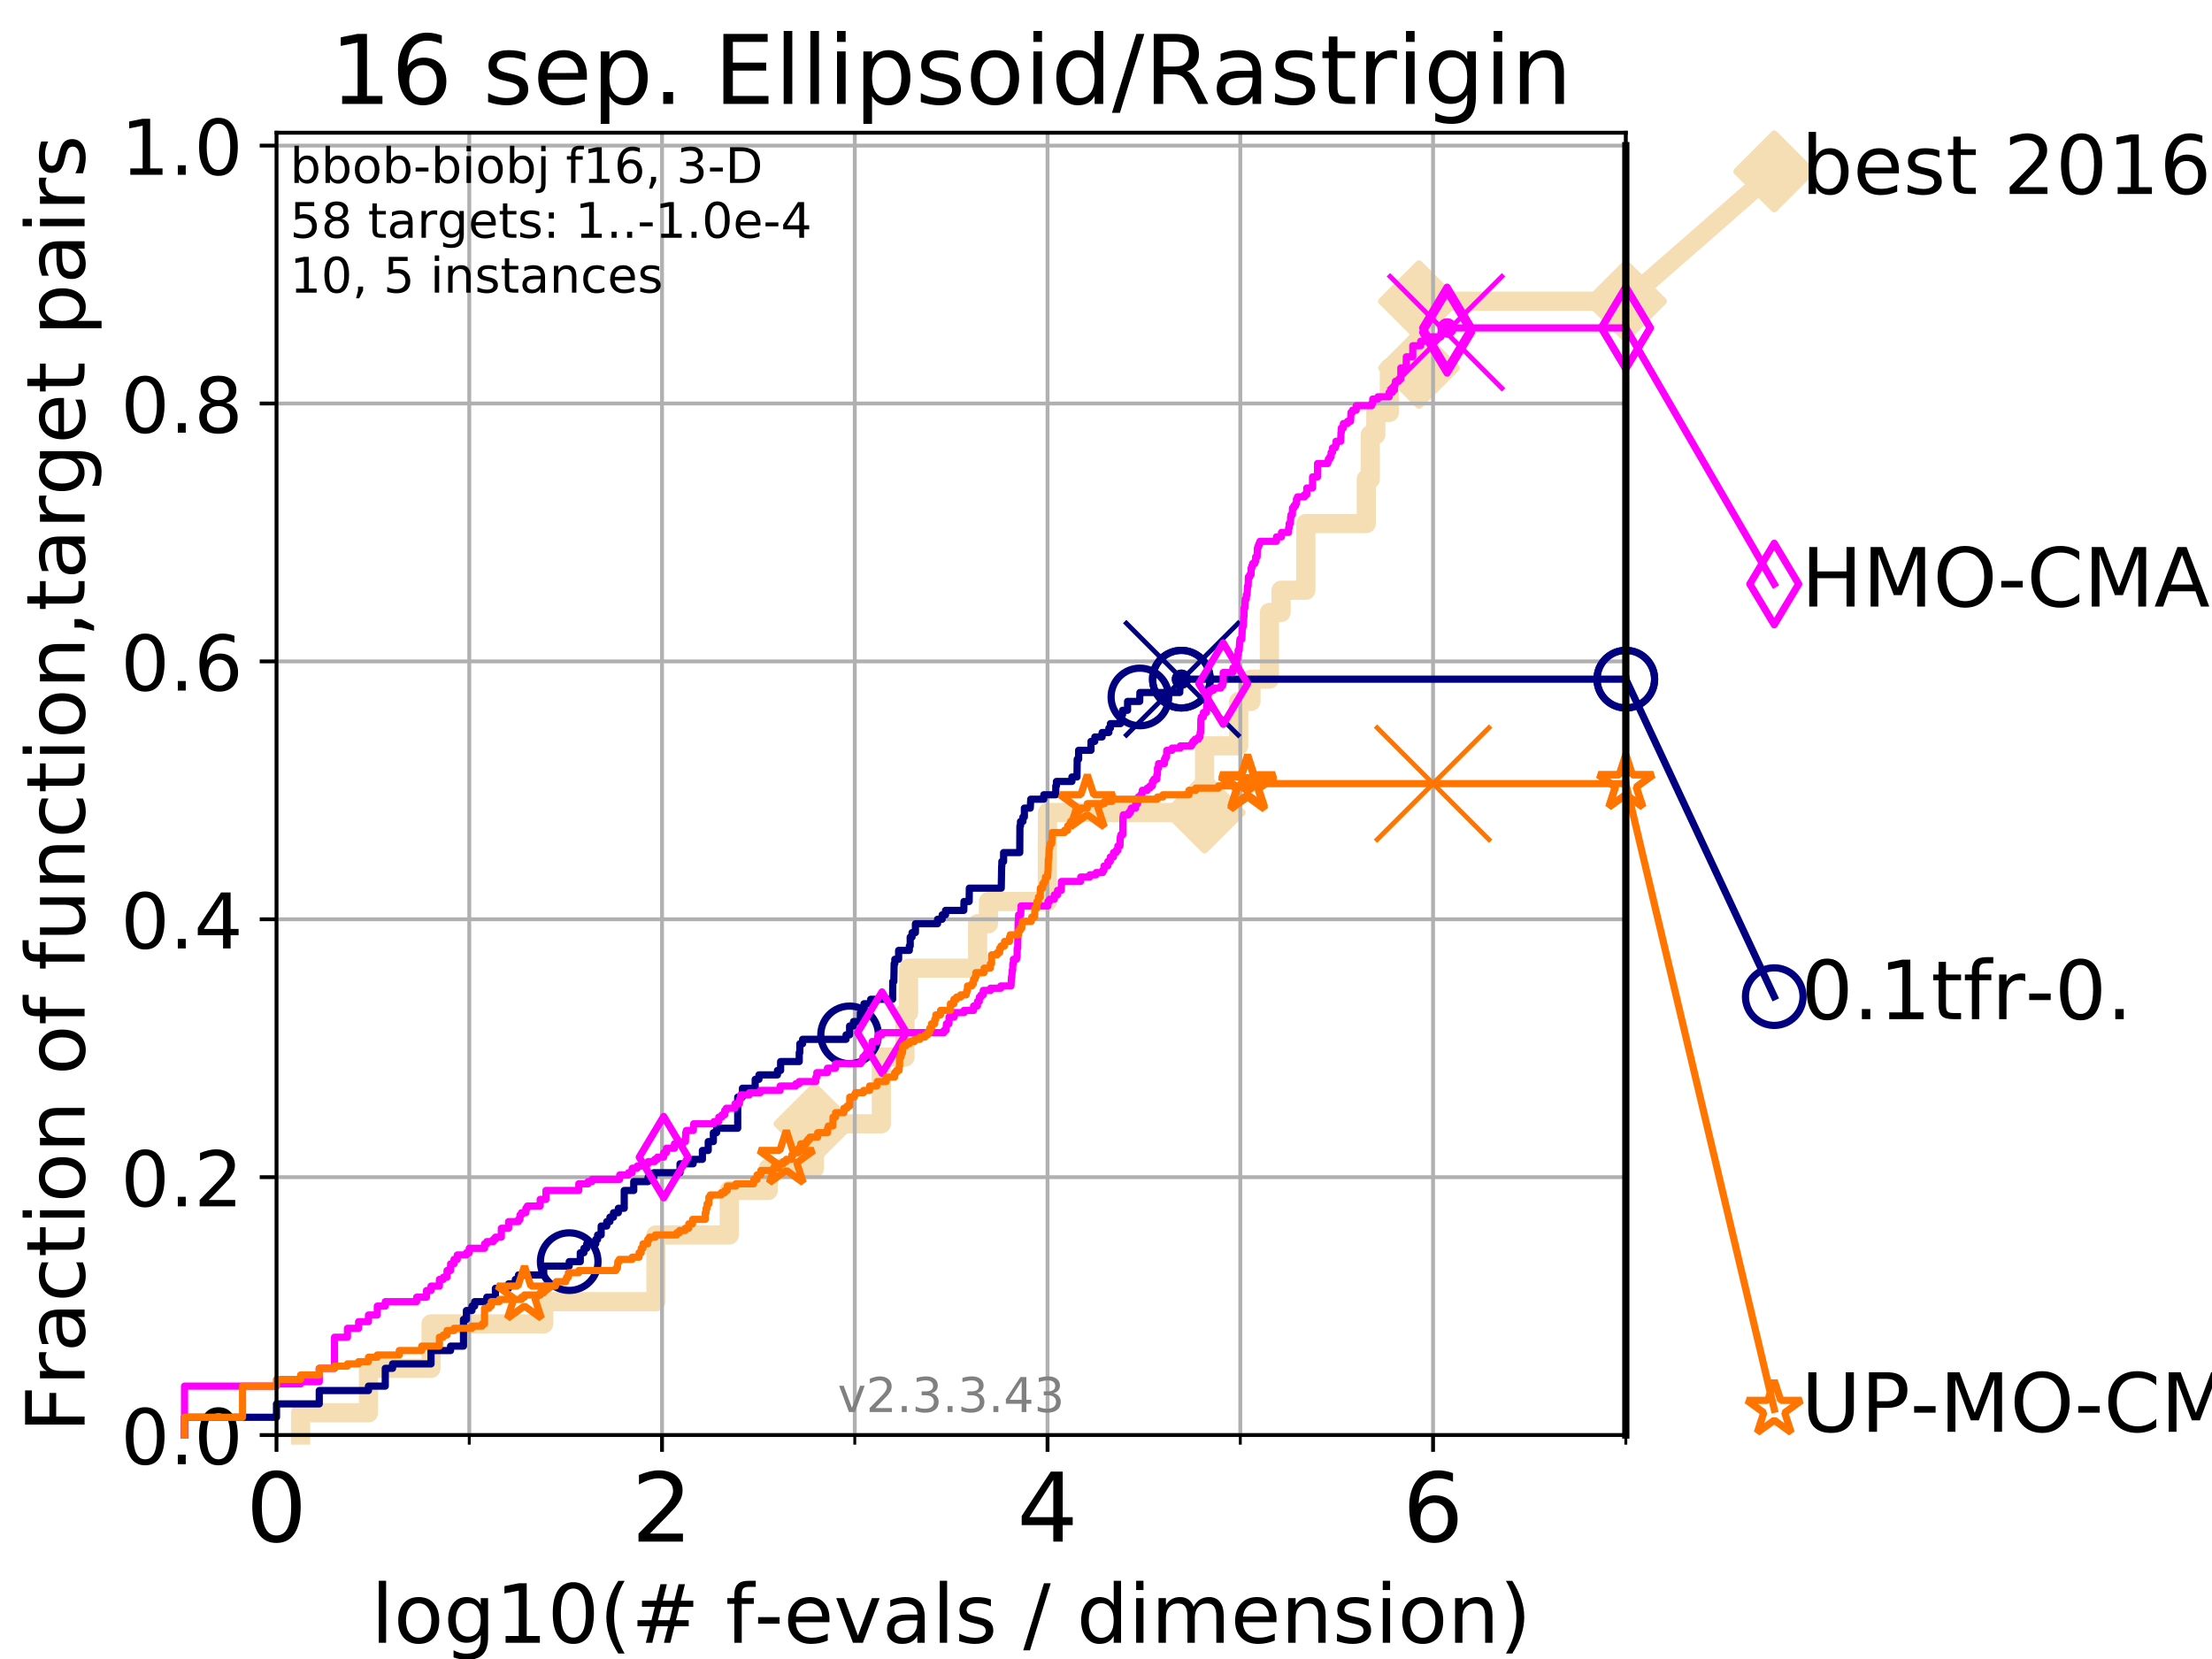 <?xml version="1.0" encoding="utf-8" standalone="no"?>
<!DOCTYPE svg PUBLIC "-//W3C//DTD SVG 1.1//EN"
  "http://www.w3.org/Graphics/SVG/1.1/DTD/svg11.dtd">
<!-- Created with matplotlib (https://matplotlib.org/) -->
<svg height="345.6pt" version="1.1" viewBox="0 0 460.8 345.6" width="460.8pt" xmlns="http://www.w3.org/2000/svg" xmlns:xlink="http://www.w3.org/1999/xlink">
 <defs>
  <style type="text/css">
*{stroke-linecap:butt;stroke-linejoin:round;}
  </style>
 </defs>
 <g id="figure_1">
  <g id="patch_1">
   <path d="M 0 345.6 
L 460.8 345.6 
L 460.8 0 
L 0 0 
z
" style="fill:#ffffff;"/>
  </g>
  <g id="axes_1">
   <g id="patch_2">
    <path d="M 57.6 298.944 
L 338.688 298.944 
L 338.688 27.648 
L 57.6 27.648 
z
" style="fill:#ffffff;"/>
   </g>
   <g id="line2d_1">
    <path d="M 62.617 298.944 
L 62.617 294.313 
L 76.759 294.313 
L 76.759 285.05 
L 89.79 285.05 
L 89.79 275.788 
L 113.264 275.788 
L 113.264 271.157 
L 136.645 271.157 
L 136.645 257.263 
L 151.923 257.263 
L 151.923 248.001 
L 160.038 248.001 
L 160.038 243.37 
L 169.655 243.37 
L 169.655 234.107 
L 183.599 234.107 
L 183.599 220.214 
L 188.532 220.214 
L 188.532 210.951 
L 189.269 210.951 
L 189.269 201.689 
L 203.657 201.689 
L 203.657 192.426 
L 205.908 192.426 
L 205.908 187.795 
L 218.18 187.795 
L 218.18 173.901 
L 218.219 173.901 
L 218.219 169.27 
L 250.938 169.27 
L 250.938 155.377 
L 258.048 155.377 
L 258.048 146.114 
L 260.605 146.114 
L 260.605 141.483 
L 264.445 141.483 
L 264.445 127.589 
L 266.876 127.589 
L 266.876 122.958 
L 272.029 122.958 
L 272.029 109.065 
L 284.619 109.065 
L 284.619 99.802 
L 285.459 99.802 
L 285.459 90.54 
L 286.612 90.54 
L 286.612 85.909 
L 289.432 85.909 
L 289.432 76.646 
L 295.606 76.646 
L 295.606 62.753 
L 338.688 62.753 
" style="fill:none;stroke:#f5deb3;stroke-linecap:square;stroke-width:4;"/>
   </g>
   <g id="line2d_2">
    <defs>
     <path d="M 0 7.778 
L 7.778 0 
L 0 -7.778 
L -7.778 0 
z
" id="m034090eb6c" style="stroke:#f5deb3;stroke-linejoin:miter;stroke-width:1.5;"/>
    </defs>
    <g>
     <use style="fill:#f5deb3;stroke:#f5deb3;stroke-linejoin:miter;stroke-width:1.5;" x="169.655" xlink:href="#m034090eb6c" y="234.107"/>
     <use style="fill:#f5deb3;stroke:#f5deb3;stroke-linejoin:miter;stroke-width:1.5;" x="250.938" xlink:href="#m034090eb6c" y="169.27"/>
     <use style="fill:#f5deb3;stroke:#f5deb3;stroke-linejoin:miter;stroke-width:1.5;" x="295.606" xlink:href="#m034090eb6c" y="76.646"/>
     <use style="fill:#f5deb3;stroke:#f5deb3;stroke-linejoin:miter;stroke-width:1.5;" x="295.606" xlink:href="#m034090eb6c" y="62.753"/>
     <use style="fill:#f5deb3;stroke:#f5deb3;stroke-linejoin:miter;stroke-width:1.5;" x="338.688" xlink:href="#m034090eb6c" y="62.753"/>
    </g>
   </g>
   <g id="line2d_3">
    <path style="fill:none;stroke:#f5deb3;stroke-linecap:square;stroke-width:4;"/>
    <g/>
   </g>
   <g id="line2d_4">
    <path d="M 338.688 62.753 
L 369.608 35.706 
" style="fill:none;stroke:#f5deb3;stroke-linecap:square;stroke-width:4;"/>
    <g>
     <use style="fill:#f5deb3;stroke:#f5deb3;stroke-linejoin:miter;stroke-width:1.5;" x="338.688" xlink:href="#m034090eb6c" y="62.753"/>
     <use style="fill:#f5deb3;stroke:#f5deb3;stroke-linejoin:miter;stroke-width:1.5;" x="369.608" xlink:href="#m034090eb6c" y="35.706"/>
    </g>
   </g>
   <g id="matplotlib.axis_1">
    <g id="xtick_1">
     <g id="line2d_5">
      <path clip-path="url(#p7ef98be215)" d="M 57.6 298.944 
L 57.6 27.648 
" style="fill:none;stroke:#b0b0b0;stroke-linecap:square;stroke-width:0.8;"/>
     </g>
     <g id="line2d_6">
      <defs>
       <path d="M 0 0 
L 0 3.5 
" id="md619da2044" style="stroke:#000000;stroke-width:0.8;"/>
      </defs>
      <g>
       <use style="stroke:#000000;stroke-width:0.8;" x="57.6" xlink:href="#md619da2044" y="298.944"/>
      </g>
     </g>
     <g id="text_1">
      <!-- 0 -->
      <defs>
       <path d="M 31.781 66.406 
Q 24.172 66.406 20.328 58.906 
Q 16.5 51.422 16.5 36.375 
Q 16.5 21.391 20.328 13.891 
Q 24.172 6.391 31.781 6.391 
Q 39.453 6.391 43.281 13.891 
Q 47.125 21.391 47.125 36.375 
Q 47.125 51.422 43.281 58.906 
Q 39.453 66.406 31.781 66.406 
z
M 31.781 74.219 
Q 44.047 74.219 50.516 64.516 
Q 56.984 54.828 56.984 36.375 
Q 56.984 17.969 50.516 8.266 
Q 44.047 -1.422 31.781 -1.422 
Q 19.531 -1.422 13.062 8.266 
Q 6.594 17.969 6.594 36.375 
Q 6.594 54.828 13.062 64.516 
Q 19.531 74.219 31.781 74.219 
z
" id="DejaVuSans-48"/>
      </defs>
      <g transform="translate(51.237 321.141)scale(0.2 -0.2)">
       <use xlink:href="#DejaVuSans-48"/>
      </g>
     </g>
    </g>
    <g id="xtick_2">
     <g id="line2d_7">
      <path clip-path="url(#p7ef98be215)" d="M 137.911 298.944 
L 137.911 27.648 
" style="fill:none;stroke:#b0b0b0;stroke-linecap:square;stroke-width:0.8;"/>
     </g>
     <g id="line2d_8">
      <g>
       <use style="stroke:#000000;stroke-width:0.8;" x="137.911" xlink:href="#md619da2044" y="298.944"/>
      </g>
     </g>
     <g id="text_2">
      <!-- 2 -->
      <defs>
       <path d="M 19.188 8.297 
L 53.609 8.297 
L 53.609 0 
L 7.328 0 
L 7.328 8.297 
Q 12.938 14.109 22.625 23.891 
Q 32.328 33.688 34.812 36.531 
Q 39.547 41.844 41.422 45.531 
Q 43.312 49.219 43.312 52.781 
Q 43.312 58.594 39.234 62.25 
Q 35.156 65.922 28.609 65.922 
Q 23.969 65.922 18.812 64.312 
Q 13.672 62.703 7.812 59.422 
L 7.812 69.391 
Q 13.766 71.781 18.938 73 
Q 24.125 74.219 28.422 74.219 
Q 39.75 74.219 46.484 68.547 
Q 53.219 62.891 53.219 53.422 
Q 53.219 48.922 51.531 44.891 
Q 49.859 40.875 45.406 35.406 
Q 44.188 33.984 37.641 27.219 
Q 31.109 20.453 19.188 8.297 
z
" id="DejaVuSans-50"/>
      </defs>
      <g transform="translate(131.548 321.141)scale(0.2 -0.2)">
       <use xlink:href="#DejaVuSans-50"/>
      </g>
     </g>
    </g>
    <g id="xtick_3">
     <g id="line2d_9">
      <path clip-path="url(#p7ef98be215)" d="M 218.222 298.944 
L 218.222 27.648 
" style="fill:none;stroke:#b0b0b0;stroke-linecap:square;stroke-width:0.8;"/>
     </g>
     <g id="line2d_10">
      <g>
       <use style="stroke:#000000;stroke-width:0.8;" x="218.222" xlink:href="#md619da2044" y="298.944"/>
      </g>
     </g>
     <g id="text_3">
      <!-- 4 -->
      <defs>
       <path d="M 37.797 64.312 
L 12.891 25.391 
L 37.797 25.391 
z
M 35.203 72.906 
L 47.609 72.906 
L 47.609 25.391 
L 58.016 25.391 
L 58.016 17.188 
L 47.609 17.188 
L 47.609 0 
L 37.797 0 
L 37.797 17.188 
L 4.891 17.188 
L 4.891 26.703 
z
" id="DejaVuSans-52"/>
      </defs>
      <g transform="translate(211.859 321.141)scale(0.2 -0.2)">
       <use xlink:href="#DejaVuSans-52"/>
      </g>
     </g>
    </g>
    <g id="xtick_4">
     <g id="line2d_11">
      <path clip-path="url(#p7ef98be215)" d="M 298.533 298.944 
L 298.533 27.648 
" style="fill:none;stroke:#b0b0b0;stroke-linecap:square;stroke-width:0.8;"/>
     </g>
     <g id="line2d_12">
      <g>
       <use style="stroke:#000000;stroke-width:0.8;" x="298.533" xlink:href="#md619da2044" y="298.944"/>
      </g>
     </g>
     <g id="text_4">
      <!-- 6 -->
      <defs>
       <path d="M 33.016 40.375 
Q 26.375 40.375 22.484 35.828 
Q 18.609 31.297 18.609 23.391 
Q 18.609 15.531 22.484 10.953 
Q 26.375 6.391 33.016 6.391 
Q 39.656 6.391 43.531 10.953 
Q 47.406 15.531 47.406 23.391 
Q 47.406 31.297 43.531 35.828 
Q 39.656 40.375 33.016 40.375 
z
M 52.594 71.297 
L 52.594 62.312 
Q 48.875 64.062 45.094 64.984 
Q 41.312 65.922 37.594 65.922 
Q 27.828 65.922 22.672 59.328 
Q 17.531 52.734 16.797 39.406 
Q 19.672 43.656 24.016 45.922 
Q 28.375 48.188 33.594 48.188 
Q 44.578 48.188 50.953 41.516 
Q 57.328 34.859 57.328 23.391 
Q 57.328 12.156 50.688 5.359 
Q 44.047 -1.422 33.016 -1.422 
Q 20.359 -1.422 13.672 8.266 
Q 6.984 17.969 6.984 36.375 
Q 6.984 53.656 15.188 63.938 
Q 23.391 74.219 37.203 74.219 
Q 40.922 74.219 44.703 73.484 
Q 48.484 72.75 52.594 71.297 
z
" id="DejaVuSans-54"/>
      </defs>
      <g transform="translate(292.17 321.141)scale(0.2 -0.2)">
       <use xlink:href="#DejaVuSans-54"/>
      </g>
     </g>
    </g>
    <g id="xtick_5">
     <g id="line2d_13">
      <path clip-path="url(#p7ef98be215)" d="M 97.755 298.944 
L 97.755 27.648 
" style="fill:none;stroke:#b0b0b0;stroke-linecap:square;stroke-width:0.8;"/>
     </g>
     <g id="line2d_14">
      <defs>
       <path d="M 0 0 
L 0 2 
" id="m7a191b8db6" style="stroke:#000000;stroke-width:0.6;"/>
      </defs>
      <g>
       <use style="stroke:#000000;stroke-width:0.6;" x="97.755" xlink:href="#m7a191b8db6" y="298.944"/>
      </g>
     </g>
    </g>
    <g id="xtick_6">
     <g id="line2d_15">
      <path clip-path="url(#p7ef98be215)" d="M 178.066 298.944 
L 178.066 27.648 
" style="fill:none;stroke:#b0b0b0;stroke-linecap:square;stroke-width:0.8;"/>
     </g>
     <g id="line2d_16">
      <g>
       <use style="stroke:#000000;stroke-width:0.6;" x="178.066" xlink:href="#m7a191b8db6" y="298.944"/>
      </g>
     </g>
    </g>
    <g id="xtick_7">
     <g id="line2d_17">
      <path clip-path="url(#p7ef98be215)" d="M 258.377 298.944 
L 258.377 27.648 
" style="fill:none;stroke:#b0b0b0;stroke-linecap:square;stroke-width:0.8;"/>
     </g>
     <g id="line2d_18">
      <g>
       <use style="stroke:#000000;stroke-width:0.6;" x="258.377" xlink:href="#m7a191b8db6" y="298.944"/>
      </g>
     </g>
    </g>
    <g id="xtick_8">
     <g id="line2d_19">
      <path clip-path="url(#p7ef98be215)" d="M 338.688 298.944 
L 338.688 27.648 
" style="fill:none;stroke:#b0b0b0;stroke-linecap:square;stroke-width:0.8;"/>
     </g>
     <g id="line2d_20">
      <g>
       <use style="stroke:#000000;stroke-width:0.6;" x="338.688" xlink:href="#m7a191b8db6" y="298.944"/>
      </g>
     </g>
    </g>
    <g id="text_5">
     <!-- log10(# f-evals / dimension) -->
     <defs>
      <path d="M 9.422 75.984 
L 18.406 75.984 
L 18.406 0 
L 9.422 0 
z
" id="DejaVuSans-108"/>
      <path d="M 30.609 48.391 
Q 23.391 48.391 19.188 42.75 
Q 14.984 37.109 14.984 27.297 
Q 14.984 17.484 19.156 11.844 
Q 23.344 6.203 30.609 6.203 
Q 37.797 6.203 41.984 11.859 
Q 46.188 17.531 46.188 27.297 
Q 46.188 37.016 41.984 42.703 
Q 37.797 48.391 30.609 48.391 
z
M 30.609 56 
Q 42.328 56 49.016 48.375 
Q 55.719 40.766 55.719 27.297 
Q 55.719 13.875 49.016 6.219 
Q 42.328 -1.422 30.609 -1.422 
Q 18.844 -1.422 12.172 6.219 
Q 5.516 13.875 5.516 27.297 
Q 5.516 40.766 12.172 48.375 
Q 18.844 56 30.609 56 
z
" id="DejaVuSans-111"/>
      <path d="M 45.406 27.984 
Q 45.406 37.75 41.375 43.109 
Q 37.359 48.484 30.078 48.484 
Q 22.859 48.484 18.828 43.109 
Q 14.797 37.75 14.797 27.984 
Q 14.797 18.266 18.828 12.891 
Q 22.859 7.516 30.078 7.516 
Q 37.359 7.516 41.375 12.891 
Q 45.406 18.266 45.406 27.984 
z
M 54.391 6.781 
Q 54.391 -7.172 48.188 -13.984 
Q 42 -20.797 29.203 -20.797 
Q 24.469 -20.797 20.266 -20.094 
Q 16.062 -19.391 12.109 -17.922 
L 12.109 -9.188 
Q 16.062 -11.328 19.922 -12.344 
Q 23.781 -13.375 27.781 -13.375 
Q 36.625 -13.375 41.016 -8.766 
Q 45.406 -4.156 45.406 5.172 
L 45.406 9.625 
Q 42.625 4.781 38.281 2.391 
Q 33.938 0 27.875 0 
Q 17.828 0 11.672 7.656 
Q 5.516 15.328 5.516 27.984 
Q 5.516 40.672 11.672 48.328 
Q 17.828 56 27.875 56 
Q 33.938 56 38.281 53.609 
Q 42.625 51.219 45.406 46.391 
L 45.406 54.688 
L 54.391 54.688 
z
" id="DejaVuSans-103"/>
      <path d="M 12.406 8.297 
L 28.516 8.297 
L 28.516 63.922 
L 10.984 60.406 
L 10.984 69.391 
L 28.422 72.906 
L 38.281 72.906 
L 38.281 8.297 
L 54.391 8.297 
L 54.391 0 
L 12.406 0 
z
" id="DejaVuSans-49"/>
      <path d="M 31 75.875 
Q 24.469 64.656 21.281 53.656 
Q 18.109 42.672 18.109 31.391 
Q 18.109 20.125 21.312 9.062 
Q 24.516 -2 31 -13.188 
L 23.188 -13.188 
Q 15.875 -1.703 12.234 9.375 
Q 8.594 20.453 8.594 31.391 
Q 8.594 42.281 12.203 53.312 
Q 15.828 64.359 23.188 75.875 
z
" id="DejaVuSans-40"/>
      <path d="M 51.125 44 
L 36.922 44 
L 32.812 27.688 
L 47.125 27.688 
z
M 43.797 71.781 
L 38.719 51.516 
L 52.984 51.516 
L 58.109 71.781 
L 65.922 71.781 
L 60.891 51.516 
L 76.125 51.516 
L 76.125 44 
L 58.984 44 
L 54.984 27.688 
L 70.516 27.688 
L 70.516 20.219 
L 53.078 20.219 
L 48 0 
L 40.188 0 
L 45.219 20.219 
L 30.906 20.219 
L 25.875 0 
L 18.016 0 
L 23.094 20.219 
L 7.719 20.219 
L 7.719 27.688 
L 24.906 27.688 
L 29 44 
L 13.281 44 
L 13.281 51.516 
L 30.906 51.516 
L 35.891 71.781 
z
" id="DejaVuSans-35"/>
      <path id="DejaVuSans-32"/>
      <path d="M 37.109 75.984 
L 37.109 68.5 
L 28.516 68.5 
Q 23.688 68.5 21.797 66.547 
Q 19.922 64.594 19.922 59.516 
L 19.922 54.688 
L 34.719 54.688 
L 34.719 47.703 
L 19.922 47.703 
L 19.922 0 
L 10.891 0 
L 10.891 47.703 
L 2.297 47.703 
L 2.297 54.688 
L 10.891 54.688 
L 10.891 58.5 
Q 10.891 67.625 15.141 71.797 
Q 19.391 75.984 28.609 75.984 
z
" id="DejaVuSans-102"/>
      <path d="M 4.891 31.391 
L 31.203 31.391 
L 31.203 23.391 
L 4.891 23.391 
z
" id="DejaVuSans-45"/>
      <path d="M 56.203 29.594 
L 56.203 25.203 
L 14.891 25.203 
Q 15.484 15.922 20.484 11.062 
Q 25.484 6.203 34.422 6.203 
Q 39.594 6.203 44.453 7.469 
Q 49.312 8.734 54.109 11.281 
L 54.109 2.781 
Q 49.266 0.734 44.188 -0.344 
Q 39.109 -1.422 33.891 -1.422 
Q 20.797 -1.422 13.156 6.188 
Q 5.516 13.812 5.516 26.812 
Q 5.516 40.234 12.766 48.109 
Q 20.016 56 32.328 56 
Q 43.359 56 49.781 48.891 
Q 56.203 41.797 56.203 29.594 
z
M 47.219 32.234 
Q 47.125 39.594 43.094 43.984 
Q 39.062 48.391 32.422 48.391 
Q 24.906 48.391 20.391 44.141 
Q 15.875 39.891 15.188 32.172 
z
" id="DejaVuSans-101"/>
      <path d="M 2.984 54.688 
L 12.5 54.688 
L 29.594 8.797 
L 46.688 54.688 
L 56.203 54.688 
L 35.688 0 
L 23.484 0 
z
" id="DejaVuSans-118"/>
      <path d="M 34.281 27.484 
Q 23.391 27.484 19.188 25 
Q 14.984 22.516 14.984 16.5 
Q 14.984 11.719 18.141 8.906 
Q 21.297 6.109 26.703 6.109 
Q 34.188 6.109 38.703 11.406 
Q 43.219 16.703 43.219 25.484 
L 43.219 27.484 
z
M 52.203 31.203 
L 52.203 0 
L 43.219 0 
L 43.219 8.297 
Q 40.141 3.328 35.547 0.953 
Q 30.953 -1.422 24.312 -1.422 
Q 15.922 -1.422 10.953 3.297 
Q 6 8.016 6 15.922 
Q 6 25.141 12.172 29.828 
Q 18.359 34.516 30.609 34.516 
L 43.219 34.516 
L 43.219 35.406 
Q 43.219 41.609 39.141 45 
Q 35.062 48.391 27.688 48.391 
Q 23 48.391 18.547 47.266 
Q 14.109 46.141 10.016 43.891 
L 10.016 52.203 
Q 14.938 54.109 19.578 55.047 
Q 24.219 56 28.609 56 
Q 40.484 56 46.344 49.844 
Q 52.203 43.703 52.203 31.203 
z
" id="DejaVuSans-97"/>
      <path d="M 44.281 53.078 
L 44.281 44.578 
Q 40.484 46.531 36.375 47.5 
Q 32.281 48.484 27.875 48.484 
Q 21.188 48.484 17.844 46.438 
Q 14.5 44.391 14.5 40.281 
Q 14.5 37.156 16.891 35.375 
Q 19.281 33.594 26.516 31.984 
L 29.594 31.297 
Q 39.156 29.25 43.188 25.516 
Q 47.219 21.781 47.219 15.094 
Q 47.219 7.469 41.188 3.016 
Q 35.156 -1.422 24.609 -1.422 
Q 20.219 -1.422 15.453 -0.562 
Q 10.688 0.297 5.422 2 
L 5.422 11.281 
Q 10.406 8.688 15.234 7.391 
Q 20.062 6.109 24.812 6.109 
Q 31.156 6.109 34.562 8.281 
Q 37.984 10.453 37.984 14.406 
Q 37.984 18.062 35.516 20.016 
Q 33.062 21.969 24.703 23.781 
L 21.578 24.516 
Q 13.234 26.266 9.516 29.906 
Q 5.812 33.547 5.812 39.891 
Q 5.812 47.609 11.281 51.797 
Q 16.75 56 26.812 56 
Q 31.781 56 36.172 55.266 
Q 40.578 54.547 44.281 53.078 
z
" id="DejaVuSans-115"/>
      <path d="M 25.391 72.906 
L 33.688 72.906 
L 8.297 -9.281 
L 0 -9.281 
z
" id="DejaVuSans-47"/>
      <path d="M 45.406 46.391 
L 45.406 75.984 
L 54.391 75.984 
L 54.391 0 
L 45.406 0 
L 45.406 8.203 
Q 42.578 3.328 38.25 0.953 
Q 33.938 -1.422 27.875 -1.422 
Q 17.969 -1.422 11.734 6.484 
Q 5.516 14.406 5.516 27.297 
Q 5.516 40.188 11.734 48.094 
Q 17.969 56 27.875 56 
Q 33.938 56 38.25 53.625 
Q 42.578 51.266 45.406 46.391 
z
M 14.797 27.297 
Q 14.797 17.391 18.875 11.75 
Q 22.953 6.109 30.078 6.109 
Q 37.203 6.109 41.297 11.75 
Q 45.406 17.391 45.406 27.297 
Q 45.406 37.203 41.297 42.844 
Q 37.203 48.484 30.078 48.484 
Q 22.953 48.484 18.875 42.844 
Q 14.797 37.203 14.797 27.297 
z
" id="DejaVuSans-100"/>
      <path d="M 9.422 54.688 
L 18.406 54.688 
L 18.406 0 
L 9.422 0 
z
M 9.422 75.984 
L 18.406 75.984 
L 18.406 64.594 
L 9.422 64.594 
z
" id="DejaVuSans-105"/>
      <path d="M 52 44.188 
Q 55.375 50.25 60.062 53.125 
Q 64.75 56 71.094 56 
Q 79.641 56 84.281 50.016 
Q 88.922 44.047 88.922 33.016 
L 88.922 0 
L 79.891 0 
L 79.891 32.719 
Q 79.891 40.578 77.094 44.375 
Q 74.312 48.188 68.609 48.188 
Q 61.625 48.188 57.562 43.547 
Q 53.516 38.922 53.516 30.906 
L 53.516 0 
L 44.484 0 
L 44.484 32.719 
Q 44.484 40.625 41.703 44.406 
Q 38.922 48.188 33.109 48.188 
Q 26.219 48.188 22.156 43.531 
Q 18.109 38.875 18.109 30.906 
L 18.109 0 
L 9.078 0 
L 9.078 54.688 
L 18.109 54.688 
L 18.109 46.188 
Q 21.188 51.219 25.484 53.609 
Q 29.781 56 35.688 56 
Q 41.656 56 45.828 52.969 
Q 50 49.953 52 44.188 
z
" id="DejaVuSans-109"/>
      <path d="M 54.891 33.016 
L 54.891 0 
L 45.906 0 
L 45.906 32.719 
Q 45.906 40.484 42.875 44.328 
Q 39.844 48.188 33.797 48.188 
Q 26.516 48.188 22.312 43.547 
Q 18.109 38.922 18.109 30.906 
L 18.109 0 
L 9.078 0 
L 9.078 54.688 
L 18.109 54.688 
L 18.109 46.188 
Q 21.344 51.125 25.703 53.562 
Q 30.078 56 35.797 56 
Q 45.219 56 50.047 50.172 
Q 54.891 44.344 54.891 33.016 
z
" id="DejaVuSans-110"/>
      <path d="M 8.016 75.875 
L 15.828 75.875 
Q 23.141 64.359 26.781 53.312 
Q 30.422 42.281 30.422 31.391 
Q 30.422 20.453 26.781 9.375 
Q 23.141 -1.703 15.828 -13.188 
L 8.016 -13.188 
Q 14.5 -2 17.703 9.062 
Q 20.906 20.125 20.906 31.391 
Q 20.906 42.672 17.703 53.656 
Q 14.5 64.656 8.016 75.875 
z
" id="DejaVuSans-41"/>
     </defs>
     <g transform="translate(77.303 342.218)scale(0.17 -0.17)">
      <use xlink:href="#DejaVuSans-108"/>
      <use x="27.783" xlink:href="#DejaVuSans-111"/>
      <use x="88.965" xlink:href="#DejaVuSans-103"/>
      <use x="152.441" xlink:href="#DejaVuSans-49"/>
      <use x="216.064" xlink:href="#DejaVuSans-48"/>
      <use x="279.688" xlink:href="#DejaVuSans-40"/>
      <use x="318.701" xlink:href="#DejaVuSans-35"/>
      <use x="402.49" xlink:href="#DejaVuSans-32"/>
      <use x="434.277" xlink:href="#DejaVuSans-102"/>
      <use x="469.404" xlink:href="#DejaVuSans-45"/>
      <use x="505.488" xlink:href="#DejaVuSans-101"/>
      <use x="567.012" xlink:href="#DejaVuSans-118"/>
      <use x="626.191" xlink:href="#DejaVuSans-97"/>
      <use x="687.471" xlink:href="#DejaVuSans-108"/>
      <use x="715.254" xlink:href="#DejaVuSans-115"/>
      <use x="767.354" xlink:href="#DejaVuSans-32"/>
      <use x="799.141" xlink:href="#DejaVuSans-47"/>
      <use x="832.832" xlink:href="#DejaVuSans-32"/>
      <use x="864.619" xlink:href="#DejaVuSans-100"/>
      <use x="928.096" xlink:href="#DejaVuSans-105"/>
      <use x="955.879" xlink:href="#DejaVuSans-109"/>
      <use x="1053.291" xlink:href="#DejaVuSans-101"/>
      <use x="1114.814" xlink:href="#DejaVuSans-110"/>
      <use x="1178.193" xlink:href="#DejaVuSans-115"/>
      <use x="1230.293" xlink:href="#DejaVuSans-105"/>
      <use x="1258.076" xlink:href="#DejaVuSans-111"/>
      <use x="1319.258" xlink:href="#DejaVuSans-110"/>
      <use x="1382.637" xlink:href="#DejaVuSans-41"/>
     </g>
    </g>
   </g>
   <g id="matplotlib.axis_2">
    <g id="ytick_1">
     <g id="line2d_21">
      <path clip-path="url(#p7ef98be215)" d="M 57.6 298.944 
L 338.688 298.944 
" style="fill:none;stroke:#b0b0b0;stroke-linecap:square;stroke-width:0.8;"/>
     </g>
     <g id="line2d_22">
      <defs>
       <path d="M 0 0 
L -3.5 0 
" id="m54ea4f0b1c" style="stroke:#000000;stroke-width:0.8;"/>
      </defs>
      <g>
       <use style="stroke:#000000;stroke-width:0.8;" x="57.6" xlink:href="#m54ea4f0b1c" y="298.944"/>
      </g>
     </g>
     <g id="text_6">
      <!-- 0.0 -->
      <defs>
       <path d="M 10.688 12.406 
L 21 12.406 
L 21 0 
L 10.688 0 
z
" id="DejaVuSans-46"/>
      </defs>
      <g transform="translate(25.155 305.023)scale(0.16 -0.16)">
       <use xlink:href="#DejaVuSans-48"/>
       <use x="63.623" xlink:href="#DejaVuSans-46"/>
       <use x="95.41" xlink:href="#DejaVuSans-48"/>
      </g>
     </g>
    </g>
    <g id="ytick_2">
     <g id="line2d_23">
      <path clip-path="url(#p7ef98be215)" d="M 57.6 245.222 
L 338.688 245.222 
" style="fill:none;stroke:#b0b0b0;stroke-linecap:square;stroke-width:0.8;"/>
     </g>
     <g id="line2d_24">
      <g>
       <use style="stroke:#000000;stroke-width:0.8;" x="57.6" xlink:href="#m54ea4f0b1c" y="245.222"/>
      </g>
     </g>
     <g id="text_7">
      <!-- 0.2 -->
      <g transform="translate(25.155 251.301)scale(0.16 -0.16)">
       <use xlink:href="#DejaVuSans-48"/>
       <use x="63.623" xlink:href="#DejaVuSans-46"/>
       <use x="95.41" xlink:href="#DejaVuSans-50"/>
      </g>
     </g>
    </g>
    <g id="ytick_3">
     <g id="line2d_25">
      <path clip-path="url(#p7ef98be215)" d="M 57.6 191.5 
L 338.688 191.5 
" style="fill:none;stroke:#b0b0b0;stroke-linecap:square;stroke-width:0.8;"/>
     </g>
     <g id="line2d_26">
      <g>
       <use style="stroke:#000000;stroke-width:0.8;" x="57.6" xlink:href="#m54ea4f0b1c" y="191.5"/>
      </g>
     </g>
     <g id="text_8">
      <!-- 0.4 -->
      <g transform="translate(25.155 197.579)scale(0.16 -0.16)">
       <use xlink:href="#DejaVuSans-48"/>
       <use x="63.623" xlink:href="#DejaVuSans-46"/>
       <use x="95.41" xlink:href="#DejaVuSans-52"/>
      </g>
     </g>
    </g>
    <g id="ytick_4">
     <g id="line2d_27">
      <path clip-path="url(#p7ef98be215)" d="M 57.6 137.778 
L 338.688 137.778 
" style="fill:none;stroke:#b0b0b0;stroke-linecap:square;stroke-width:0.8;"/>
     </g>
     <g id="line2d_28">
      <g>
       <use style="stroke:#000000;stroke-width:0.8;" x="57.6" xlink:href="#m54ea4f0b1c" y="137.778"/>
      </g>
     </g>
     <g id="text_9">
      <!-- 0.6 -->
      <g transform="translate(25.155 143.857)scale(0.16 -0.16)">
       <use xlink:href="#DejaVuSans-48"/>
       <use x="63.623" xlink:href="#DejaVuSans-46"/>
       <use x="95.41" xlink:href="#DejaVuSans-54"/>
      </g>
     </g>
    </g>
    <g id="ytick_5">
     <g id="line2d_29">
      <path clip-path="url(#p7ef98be215)" d="M 57.6 84.056 
L 338.688 84.056 
" style="fill:none;stroke:#b0b0b0;stroke-linecap:square;stroke-width:0.8;"/>
     </g>
     <g id="line2d_30">
      <g>
       <use style="stroke:#000000;stroke-width:0.8;" x="57.6" xlink:href="#m54ea4f0b1c" y="84.056"/>
      </g>
     </g>
     <g id="text_10">
      <!-- 0.8 -->
      <defs>
       <path d="M 31.781 34.625 
Q 24.75 34.625 20.719 30.859 
Q 16.703 27.094 16.703 20.516 
Q 16.703 13.922 20.719 10.156 
Q 24.75 6.391 31.781 6.391 
Q 38.812 6.391 42.859 10.172 
Q 46.922 13.969 46.922 20.516 
Q 46.922 27.094 42.891 30.859 
Q 38.875 34.625 31.781 34.625 
z
M 21.922 38.812 
Q 15.578 40.375 12.031 44.719 
Q 8.5 49.078 8.5 55.328 
Q 8.5 64.062 14.719 69.141 
Q 20.953 74.219 31.781 74.219 
Q 42.672 74.219 48.875 69.141 
Q 55.078 64.062 55.078 55.328 
Q 55.078 49.078 51.531 44.719 
Q 48 40.375 41.703 38.812 
Q 48.828 37.156 52.797 32.312 
Q 56.781 27.484 56.781 20.516 
Q 56.781 9.906 50.312 4.234 
Q 43.844 -1.422 31.781 -1.422 
Q 19.734 -1.422 13.25 4.234 
Q 6.781 9.906 6.781 20.516 
Q 6.781 27.484 10.781 32.312 
Q 14.797 37.156 21.922 38.812 
z
M 18.312 54.391 
Q 18.312 48.734 21.844 45.562 
Q 25.391 42.391 31.781 42.391 
Q 38.141 42.391 41.719 45.562 
Q 45.312 48.734 45.312 54.391 
Q 45.312 60.062 41.719 63.234 
Q 38.141 66.406 31.781 66.406 
Q 25.391 66.406 21.844 63.234 
Q 18.312 60.062 18.312 54.391 
z
" id="DejaVuSans-56"/>
      </defs>
      <g transform="translate(25.155 90.135)scale(0.16 -0.16)">
       <use xlink:href="#DejaVuSans-48"/>
       <use x="63.623" xlink:href="#DejaVuSans-46"/>
       <use x="95.41" xlink:href="#DejaVuSans-56"/>
      </g>
     </g>
    </g>
    <g id="ytick_6">
     <g id="line2d_31">
      <path clip-path="url(#p7ef98be215)" d="M 57.6 30.334 
L 338.688 30.334 
" style="fill:none;stroke:#b0b0b0;stroke-linecap:square;stroke-width:0.8;"/>
     </g>
     <g id="line2d_32">
      <g>
       <use style="stroke:#000000;stroke-width:0.8;" x="57.6" xlink:href="#m54ea4f0b1c" y="30.334"/>
      </g>
     </g>
     <g id="text_11">
      <!-- 1.0 -->
      <g transform="translate(25.155 36.413)scale(0.16 -0.16)">
       <use xlink:href="#DejaVuSans-49"/>
       <use x="63.623" xlink:href="#DejaVuSans-46"/>
       <use x="95.41" xlink:href="#DejaVuSans-48"/>
      </g>
     </g>
    </g>
    <g id="text_12">
     <!-- Fraction of function,target pairs -->
     <defs>
      <path d="M 9.812 72.906 
L 51.703 72.906 
L 51.703 64.594 
L 19.672 64.594 
L 19.672 43.109 
L 48.578 43.109 
L 48.578 34.812 
L 19.672 34.812 
L 19.672 0 
L 9.812 0 
z
" id="DejaVuSans-70"/>
      <path d="M 41.109 46.297 
Q 39.594 47.172 37.812 47.578 
Q 36.031 48 33.891 48 
Q 26.266 48 22.188 43.047 
Q 18.109 38.094 18.109 28.812 
L 18.109 0 
L 9.078 0 
L 9.078 54.688 
L 18.109 54.688 
L 18.109 46.188 
Q 20.953 51.172 25.484 53.578 
Q 30.031 56 36.531 56 
Q 37.453 56 38.578 55.875 
Q 39.703 55.766 41.062 55.516 
z
" id="DejaVuSans-114"/>
      <path d="M 48.781 52.594 
L 48.781 44.188 
Q 44.969 46.297 41.141 47.344 
Q 37.312 48.391 33.406 48.391 
Q 24.656 48.391 19.812 42.844 
Q 14.984 37.312 14.984 27.297 
Q 14.984 17.281 19.812 11.734 
Q 24.656 6.203 33.406 6.203 
Q 37.312 6.203 41.141 7.25 
Q 44.969 8.297 48.781 10.406 
L 48.781 2.094 
Q 45.016 0.344 40.984 -0.531 
Q 36.969 -1.422 32.422 -1.422 
Q 20.062 -1.422 12.781 6.344 
Q 5.516 14.109 5.516 27.297 
Q 5.516 40.672 12.859 48.328 
Q 20.219 56 33.016 56 
Q 37.156 56 41.109 55.141 
Q 45.062 54.297 48.781 52.594 
z
" id="DejaVuSans-99"/>
      <path d="M 18.312 70.219 
L 18.312 54.688 
L 36.812 54.688 
L 36.812 47.703 
L 18.312 47.703 
L 18.312 18.016 
Q 18.312 11.328 20.141 9.422 
Q 21.969 7.516 27.594 7.516 
L 36.812 7.516 
L 36.812 0 
L 27.594 0 
Q 17.188 0 13.234 3.875 
Q 9.281 7.766 9.281 18.016 
L 9.281 47.703 
L 2.688 47.703 
L 2.688 54.688 
L 9.281 54.688 
L 9.281 70.219 
z
" id="DejaVuSans-116"/>
      <path d="M 8.5 21.578 
L 8.5 54.688 
L 17.484 54.688 
L 17.484 21.922 
Q 17.484 14.156 20.5 10.266 
Q 23.531 6.391 29.594 6.391 
Q 36.859 6.391 41.078 11.031 
Q 45.312 15.672 45.312 23.688 
L 45.312 54.688 
L 54.297 54.688 
L 54.297 0 
L 45.312 0 
L 45.312 8.406 
Q 42.047 3.422 37.719 1 
Q 33.406 -1.422 27.688 -1.422 
Q 18.266 -1.422 13.375 4.438 
Q 8.5 10.297 8.5 21.578 
z
M 31.109 56 
z
" id="DejaVuSans-117"/>
      <path d="M 11.719 12.406 
L 22.016 12.406 
L 22.016 4 
L 14.016 -11.625 
L 7.719 -11.625 
L 11.719 4 
z
" id="DejaVuSans-44"/>
      <path d="M 18.109 8.203 
L 18.109 -20.797 
L 9.078 -20.797 
L 9.078 54.688 
L 18.109 54.688 
L 18.109 46.391 
Q 20.953 51.266 25.266 53.625 
Q 29.594 56 35.594 56 
Q 45.562 56 51.781 48.094 
Q 58.016 40.188 58.016 27.297 
Q 58.016 14.406 51.781 6.484 
Q 45.562 -1.422 35.594 -1.422 
Q 29.594 -1.422 25.266 0.953 
Q 20.953 3.328 18.109 8.203 
z
M 48.688 27.297 
Q 48.688 37.203 44.609 42.844 
Q 40.531 48.484 33.406 48.484 
Q 26.266 48.484 22.188 42.844 
Q 18.109 37.203 18.109 27.297 
Q 18.109 17.391 22.188 11.75 
Q 26.266 6.109 33.406 6.109 
Q 40.531 6.109 44.609 11.75 
Q 48.688 17.391 48.688 27.297 
z
" id="DejaVuSans-112"/>
     </defs>
     <g transform="translate(17.62 298.435)rotate(-90)scale(0.17 -0.17)">
      <use xlink:href="#DejaVuSans-70"/>
      <use x="57.41" xlink:href="#DejaVuSans-114"/>
      <use x="98.523" xlink:href="#DejaVuSans-97"/>
      <use x="159.803" xlink:href="#DejaVuSans-99"/>
      <use x="214.783" xlink:href="#DejaVuSans-116"/>
      <use x="253.992" xlink:href="#DejaVuSans-105"/>
      <use x="281.775" xlink:href="#DejaVuSans-111"/>
      <use x="342.957" xlink:href="#DejaVuSans-110"/>
      <use x="406.336" xlink:href="#DejaVuSans-32"/>
      <use x="438.123" xlink:href="#DejaVuSans-111"/>
      <use x="499.305" xlink:href="#DejaVuSans-102"/>
      <use x="534.51" xlink:href="#DejaVuSans-32"/>
      <use x="566.297" xlink:href="#DejaVuSans-102"/>
      <use x="601.502" xlink:href="#DejaVuSans-117"/>
      <use x="664.881" xlink:href="#DejaVuSans-110"/>
      <use x="728.26" xlink:href="#DejaVuSans-99"/>
      <use x="783.24" xlink:href="#DejaVuSans-116"/>
      <use x="822.449" xlink:href="#DejaVuSans-105"/>
      <use x="850.232" xlink:href="#DejaVuSans-111"/>
      <use x="911.414" xlink:href="#DejaVuSans-110"/>
      <use x="974.793" xlink:href="#DejaVuSans-44"/>
      <use x="1006.58" xlink:href="#DejaVuSans-116"/>
      <use x="1045.789" xlink:href="#DejaVuSans-97"/>
      <use x="1107.068" xlink:href="#DejaVuSans-114"/>
      <use x="1148.166" xlink:href="#DejaVuSans-103"/>
      <use x="1211.643" xlink:href="#DejaVuSans-101"/>
      <use x="1273.166" xlink:href="#DejaVuSans-116"/>
      <use x="1312.375" xlink:href="#DejaVuSans-32"/>
      <use x="1344.162" xlink:href="#DejaVuSans-112"/>
      <use x="1407.639" xlink:href="#DejaVuSans-97"/>
      <use x="1468.918" xlink:href="#DejaVuSans-105"/>
      <use x="1496.701" xlink:href="#DejaVuSans-114"/>
      <use x="1537.814" xlink:href="#DejaVuSans-115"/>
     </g>
    </g>
   </g>
   <g id="line2d_33">
    <defs>
     <path d="M 0 1.5 
C 0.398 1.5 0.779 1.342 1.061 1.061 
C 1.342 0.779 1.5 0.398 1.5 0 
C 1.5 -0.398 1.342 -0.779 1.061 -1.061 
C 0.779 -1.342 0.398 -1.5 0 -1.5 
C -0.398 -1.5 -0.779 -1.342 -1.061 -1.061 
C -1.342 -0.779 -1.5 -0.398 -1.5 0 
C -1.5 0.398 -1.342 0.779 -1.061 1.061 
C -0.779 1.342 -0.398 1.5 0 1.5 
z
" id="m3a91816c1e" style="stroke:#f5deb3;"/>
    </defs>
    <g>
     <use style="fill:#f5deb3;stroke:#f5deb3;" x="295.606" xlink:href="#m3a91816c1e" y="62.753"/>
     <use style="fill:#f5deb3;stroke:#f5deb3;" x="295.606" xlink:href="#m3a91816c1e" y="62.753"/>
    </g>
   </g>
   <g id="line2d_34">
    <defs>
     <path d="M 0 1.5 
C 0.398 1.5 0.779 1.342 1.061 1.061 
C 1.342 0.779 1.5 0.398 1.5 0 
C 1.5 -0.398 1.342 -0.779 1.061 -1.061 
C 0.779 -1.342 0.398 -1.5 0 -1.5 
C -0.398 -1.5 -0.779 -1.342 -1.061 -1.061 
C -1.342 -0.779 -1.5 -0.398 -1.5 0 
C -1.5 0.398 -1.342 0.779 -1.061 1.061 
C -0.779 1.342 -0.398 1.5 0 1.5 
z
" id="md09e102533" style="stroke:#000080;"/>
    </defs>
    <g>
     <use style="fill:#000080;stroke:#000080;" x="246.101" xlink:href="#md09e102533" y="141.483"/>
     <use style="fill:#000080;stroke:#000080;" x="246.101" xlink:href="#md09e102533" y="141.483"/>
    </g>
   </g>
   <g id="line2d_35">
    <path d="M 38.441 298.944 
L 38.441 295.239 
L 57.6 295.239 
L 57.6 292.46 
L 66.508 292.46 
L 66.508 289.682 
L 76.759 289.682 
L 76.759 288.755 
L 80.259 288.755 
L 80.259 285.05 
L 81.776 285.05 
L 81.776 284.124 
L 89.79 284.124 
L 89.79 281.345 
L 93.864 281.345 
L 93.864 280.419 
L 96.552 280.419 
L 96.552 274.862 
L 97.164 274.862 
L 97.164 273.009 
L 98.327 273.009 
L 98.327 272.083 
L 98.881 272.083 
L 98.881 271.157 
L 101.413 271.157 
L 101.413 270.231 
L 103.203 270.231 
L 103.203 268.378 
L 105.952 268.378 
L 105.952 267.452 
L 107.348 267.452 
L 107.348 266.526 
L 108.006 266.526 
L 108.006 265.599 
L 113.264 265.599 
L 113.264 263.747 
L 118.577 263.747 
L 118.577 262.821 
L 120.883 262.821 
L 120.883 260.968 
L 121.638 260.968 
L 121.638 260.042 
L 122.22 260.042 
L 122.22 259.116 
L 124.114 259.116 
L 124.114 258.189 
L 124.495 258.189 
L 124.495 257.263 
L 125.232 257.263 
L 125.232 255.411 
L 126.395 255.411 
L 126.395 254.484 
L 127.057 254.484 
L 127.057 253.558 
L 127.799 253.558 
L 127.799 252.632 
L 128.808 252.632 
L 128.808 251.706 
L 130.037 251.706 
L 130.037 248.001 
L 132.02 248.001 
L 132.02 246.148 
L 135.008 246.148 
L 135.008 245.222 
L 136.202 245.222 
L 136.202 244.296 
L 141.662 244.296 
L 141.662 242.443 
L 144.391 242.443 
L 144.391 241.517 
L 146.324 241.517 
L 146.324 239.665 
L 147.537 239.665 
L 147.537 237.812 
L 148.608 237.812 
L 148.608 235.96 
L 149.287 235.96 
L 149.287 235.033 
L 153.68 235.033 
L 153.68 228.55 
L 154.663 228.55 
L 154.663 226.697 
L 157.32 226.697 
L 157.32 224.845 
L 158.104 224.845 
L 158.104 223.918 
L 161.956 223.918 
L 161.956 222.992 
L 162.616 222.992 
L 162.616 221.14 
L 166.494 221.14 
L 166.494 219.287 
L 166.618 219.287 
L 166.618 217.435 
L 167.191 217.435 
L 167.191 216.509 
L 176.248 216.509 
L 176.248 215.582 
L 176.987 215.582 
L 176.987 213.73 
L 177.803 213.73 
L 177.803 212.804 
L 179.219 212.804 
L 179.219 210.951 
L 179.985 210.951 
L 179.985 209.099 
L 181.381 209.099 
L 181.381 208.172 
L 185.951 208.172 
L 185.973 204.467 
L 186.201 204.467 
L 186.266 200.762 
L 186.408 200.762 
L 186.408 199.836 
L 187.2 199.836 
L 187.2 197.984 
L 189.43 197.984 
L 189.43 197.057 
L 189.611 197.057 
L 189.611 195.205 
L 190 195.205 
L 190 194.279 
L 190.701 194.279 
L 190.701 192.426 
L 195.315 192.426 
L 195.315 191.5 
L 196.272 191.5 
L 196.272 190.574 
L 196.972 190.574 
L 196.972 189.648 
L 200.776 189.648 
L 200.82 187.795 
L 201.89 187.795 
L 201.931 185.016 
L 208.578 185.016 
L 208.666 180.385 
L 208.702 180.385 
L 208.702 179.459 
L 209.069 179.459 
L 209.069 177.606 
L 212.433 177.606 
L 212.466 172.049 
L 212.59 172.049 
L 212.59 171.123 
L 213.096 171.123 
L 213.096 170.196 
L 213.397 170.196 
L 213.397 168.344 
L 214.622 168.344 
L 214.723 166.492 
L 217.438 166.492 
L 217.438 165.565 
L 219.931 165.565 
L 219.94 163.713 
L 220.081 163.713 
L 220.081 162.787 
L 223.3 162.787 
L 223.3 161.86 
L 224.352 161.86 
L 224.406 158.155 
L 224.696 158.155 
L 224.696 156.303 
L 227.27 156.303 
L 227.27 154.45 
L 228.068 154.45 
L 228.068 153.524 
L 229.585 153.524 
L 229.585 152.598 
L 230.999 152.598 
L 230.999 151.672 
L 231.323 151.672 
L 231.323 150.745 
L 233.422 150.745 
L 233.433 148.893 
L 233.847 148.893 
L 233.847 147.967 
L 234.896 147.967 
L 234.896 146.114 
L 237.423 146.114 
L 237.46 144.262 
L 245.766 144.262 
L 245.83 142.409 
L 246.101 142.409 
L 246.101 141.483 
L 338.688 141.483 
L 338.688 141.483 
" style="fill:none;stroke:#000080;stroke-linecap:square;stroke-width:1.5;"/>
   </g>
   <g id="line2d_36">
    <defs>
     <path d="M 0 6 
C 1.591 6 3.117 5.368 4.243 4.243 
C 5.368 3.117 6 1.591 6 0 
C 6 -1.591 5.368 -3.117 4.243 -4.243 
C 3.117 -5.368 1.591 -6 0 -6 
C -1.591 -6 -3.117 -5.368 -4.243 -4.243 
C -5.368 -3.117 -6 -1.591 -6 0 
C -6 1.591 -5.368 3.117 -4.243 4.243 
C -3.117 5.368 -1.591 6 0 6 
z
" id="m03c0db4b91" style="stroke:#000080;stroke-width:1.5;"/>
    </defs>
    <g>
     <use style="fill-opacity:0;stroke:#000080;stroke-width:1.5;" x="118.577" xlink:href="#m03c0db4b91" y="262.821"/>
     <use style="fill-opacity:0;stroke:#000080;stroke-width:1.5;" x="176.987" xlink:href="#m03c0db4b91" y="215.582"/>
     <use style="fill-opacity:0;stroke:#000080;stroke-width:1.5;" x="237.46" xlink:href="#m03c0db4b91" y="145.188"/>
     <use style="fill-opacity:0;stroke:#000080;stroke-width:1.5;" x="246.101" xlink:href="#m03c0db4b91" y="141.483"/>
     <use style="fill-opacity:0;stroke:#000080;stroke-width:1.5;" x="246.101" xlink:href="#m03c0db4b91" y="141.483"/>
     <use style="fill-opacity:0;stroke:#000080;stroke-width:1.5;" x="338.688" xlink:href="#m03c0db4b91" y="141.483"/>
    </g>
   </g>
   <g id="line2d_37">
    <path style="fill:none;stroke:#000080;stroke-linecap:square;stroke-width:1.5;"/>
    <g/>
   </g>
   <g id="line2d_38">
    <path clip-path="url(#p7ef98be215)" d="M 246.29 141.483 
" style="fill:none;stroke:#000080;stroke-linecap:square;stroke-width:1.5;"/>
    <defs>
     <path d="M -12 12 
L 12 -12 
M -12 -12 
L 12 12 
" id="mee4e53072b" style="stroke:#000080;"/>
    </defs>
    <g clip-path="url(#p7ef98be215)">
     <use style="fill:#000080;stroke:#000080;" x="246.29" xlink:href="#mee4e53072b" y="141.483"/>
    </g>
   </g>
   <g id="line2d_39">
    <defs>
     <path d="M 0 1.5 
C 0.398 1.5 0.779 1.342 1.061 1.061 
C 1.342 0.779 1.5 0.398 1.5 0 
C 1.5 -0.398 1.342 -0.779 1.061 -1.061 
C 0.779 -1.342 0.398 -1.5 0 -1.5 
C -0.398 -1.5 -0.779 -1.342 -1.061 -1.061 
C -1.342 -0.779 -1.5 -0.398 -1.5 0 
C -1.5 0.398 -1.342 0.779 -1.061 1.061 
C -0.779 1.342 -0.398 1.5 0 1.5 
z
" id="mf725e189aa" style="stroke:#ff00ff;"/>
    </defs>
    <g>
     <use style="fill:#ff00ff;stroke:#ff00ff;" x="301.454" xlink:href="#mf725e189aa" y="68.31"/>
     <use style="fill:#ff00ff;stroke:#ff00ff;" x="301.454" xlink:href="#mf725e189aa" y="68.31"/>
    </g>
   </g>
   <g id="line2d_40">
    <path d="M 38.441 298.944 
L 38.441 288.755 
L 57.6 288.755 
L 57.6 288.292 
L 62.617 288.292 
L 62.617 287.829 
L 66.508 287.829 
L 66.508 285.05 
L 69.688 285.05 
L 69.688 278.567 
L 72.376 278.567 
L 72.376 276.714 
L 74.705 276.714 
L 74.705 275.325 
L 76.759 275.325 
L 76.759 273.935 
L 78.596 273.935 
L 78.596 272.083 
L 80.259 272.083 
L 80.259 271.157 
L 86.793 271.157 
L 86.793 270.231 
L 88.847 270.231 
L 88.847 268.841 
L 89.79 268.841 
L 89.79 267.915 
L 91.535 267.915 
L 91.535 266.526 
L 92.347 266.526 
L 92.347 266.062 
L 93.122 266.062 
L 93.122 264.673 
L 93.864 264.673 
L 93.864 263.284 
L 94.576 263.284 
L 94.576 262.357 
L 95.26 262.357 
L 95.26 261.431 
L 97.164 261.431 
L 97.164 260.968 
L 97.755 260.968 
L 97.755 260.042 
L 100.935 260.042 
L 100.935 259.116 
L 101.413 259.116 
L 101.413 258.653 
L 102.772 258.653 
L 102.772 258.189 
L 103.203 258.189 
L 103.203 257.726 
L 104.435 257.726 
L 104.435 255.874 
L 105.952 255.874 
L 105.952 254.484 
L 108.006 254.484 
L 108.006 254.021 
L 108.326 254.021 
L 108.326 253.095 
L 108.64 253.095 
L 108.64 252.632 
L 109.55 252.632 
L 109.55 251.706 
L 109.843 251.706 
L 109.843 251.243 
L 112.532 251.243 
L 112.532 249.853 
L 113.735 249.853 
L 113.735 248.001 
L 120.572 248.001 
L 120.572 246.611 
L 122.503 246.611 
L 122.503 246.148 
L 123.327 246.148 
L 123.327 245.685 
L 129.099 245.685 
L 129.099 244.759 
L 130.927 244.759 
L 130.927 244.296 
L 131.691 244.296 
L 131.691 243.37 
L 132.738 243.37 
L 132.738 242.906 
L 133.726 242.906 
L 133.726 242.443 
L 135.008 242.443 
L 135.008 241.98 
L 136.393 241.98 
L 136.393 241.517 
L 136.955 241.517 
L 136.955 241.054 
L 138.256 241.054 
L 138.256 240.128 
L 138.817 240.128 
L 138.817 239.201 
L 140.499 239.201 
L 140.499 238.275 
L 142.216 238.275 
L 142.216 237.812 
L 142.797 237.812 
L 142.84 235.96 
L 142.971 235.96 
L 142.971 235.496 
L 144.431 235.496 
L 144.511 234.107 
L 148.733 234.107 
L 148.733 233.644 
L 149.735 233.644 
L 149.735 232.718 
L 150.373 232.718 
L 150.373 232.255 
L 150.96 232.255 
L 150.96 231.328 
L 151.287 231.328 
L 151.287 230.865 
L 153.106 230.865 
L 153.106 229.939 
L 154.052 229.939 
L 154.052 229.013 
L 154.281 229.013 
L 154.281 228.087 
L 156.114 228.087 
L 156.114 227.623 
L 158.394 227.623 
L 158.394 227.16 
L 162.517 227.16 
L 162.517 226.234 
L 165.78 226.234 
L 165.78 225.771 
L 166.482 225.771 
L 166.482 225.308 
L 169.953 225.308 
L 169.953 224.382 
L 170.156 224.382 
L 170.156 223.455 
L 172.37 223.455 
L 172.37 222.529 
L 174.058 222.529 
L 174.058 221.603 
L 179.284 221.603 
L 179.284 221.14 
L 179.622 221.14 
L 179.622 220.677 
L 179.75 220.677 
L 179.75 220.214 
L 180.198 220.214 
L 180.198 219.75 
L 180.514 219.75 
L 180.514 219.287 
L 180.963 219.287 
L 180.997 218.361 
L 181.681 218.361 
L 181.695 216.972 
L 182.811 216.972 
L 182.811 216.045 
L 182.934 216.045 
L 182.934 215.582 
L 183.734 215.582 
L 183.734 215.119 
L 196.642 215.119 
L 196.642 214.656 
L 197.058 214.656 
L 197.159 213.267 
L 197.694 213.267 
L 197.699 211.877 
L 198.765 211.877 
L 198.765 211.414 
L 198.898 211.414 
L 198.898 210.951 
L 200.817 210.951 
L 200.817 210.488 
L 202.821 210.488 
L 202.821 209.562 
L 203.613 209.562 
L 203.613 208.635 
L 204.007 208.635 
L 204.007 207.709 
L 204.374 207.709 
L 204.374 207.246 
L 204.827 207.246 
L 204.827 206.32 
L 206.36 206.32 
L 206.36 205.857 
L 208.484 205.857 
L 208.484 205.394 
L 210.609 205.394 
L 210.705 203.541 
L 210.785 203.541 
L 210.849 202.152 
L 210.957 202.152 
L 210.982 200.762 
L 211.105 200.762 
L 211.105 199.836 
L 211.763 199.836 
L 211.763 199.373 
L 211.876 199.373 
L 211.894 197.521 
L 212 197.521 
L 212.105 191.963 
L 212.143 191.963 
L 212.193 190.574 
L 212.635 190.574 
L 212.698 188.721 
L 218.305 188.721 
L 218.305 187.795 
L 218.653 187.795 
L 218.653 187.332 
L 219.636 187.332 
L 219.636 186.406 
L 220.313 186.406 
L 220.313 185.479 
L 221.087 185.479 
L 221.115 183.627 
L 225.108 183.627 
L 225.129 182.701 
L 227.033 182.701 
L 227.033 182.238 
L 228.343 182.238 
L 228.343 181.775 
L 229.693 181.775 
L 229.693 181.311 
L 229.995 181.311 
L 229.995 180.385 
L 230.78 180.385 
L 230.78 179.459 
L 231.289 179.459 
L 231.289 178.533 
L 231.954 178.533 
L 231.954 177.606 
L 232.52 177.606 
L 232.52 177.143 
L 232.875 177.143 
L 232.875 176.217 
L 233.314 176.217 
L 233.37 174.365 
L 233.492 174.365 
L 233.492 173.901 
L 233.891 173.901 
L 233.93 170.196 
L 234.006 170.196 
L 234.006 169.733 
L 235.13 169.733 
L 235.13 169.27 
L 235.467 169.27 
L 235.467 168.807 
L 235.672 168.807 
L 235.672 168.344 
L 236.58 168.344 
L 236.58 167.418 
L 236.981 167.418 
L 236.981 166.492 
L 237.12 166.492 
L 237.12 166.028 
L 237.62 166.028 
L 237.62 165.565 
L 237.885 165.565 
L 237.964 164.639 
L 238.98 164.639 
L 238.98 164.176 
L 239.556 164.176 
L 239.556 163.713 
L 240.071 163.713 
L 240.071 162.787 
L 240.381 162.787 
L 240.381 162.323 
L 240.985 162.323 
L 240.985 161.397 
L 241.12 161.397 
L 241.12 160.008 
L 241.343 160.008 
L 241.343 159.082 
L 242.578 159.082 
L 242.578 158.155 
L 242.788 158.155 
L 242.788 157.692 
L 243.023 157.692 
L 243.06 156.303 
L 244.163 156.303 
L 244.163 155.84 
L 245.875 155.84 
L 245.875 155.377 
L 248.241 155.377 
L 248.241 154.914 
L 248.497 154.914 
L 248.497 154.45 
L 248.952 154.45 
L 248.952 153.987 
L 249.664 153.987 
L 249.664 153.524 
L 249.98 153.524 
L 250.013 152.598 
L 250.117 152.598 
L 250.159 149.819 
L 250.247 149.819 
L 250.247 149.356 
L 250.685 149.356 
L 250.685 148.43 
L 251.309 148.43 
L 251.373 147.04 
L 251.472 147.04 
L 251.573 145.651 
L 251.588 145.651 
L 251.692 144.262 
L 252.009 144.262 
L 252.009 143.799 
L 252.791 143.799 
L 252.791 143.336 
L 254.31 143.336 
L 254.31 142.872 
L 254.7 142.872 
L 254.7 142.409 
L 254.819 142.409 
L 254.819 140.094 
L 256.816 140.094 
L 256.83 139.167 
L 257.419 139.167 
L 257.419 138.704 
L 257.574 138.704 
L 257.673 137.315 
L 257.788 137.315 
L 257.788 136.389 
L 257.919 136.389 
L 257.919 135.462 
L 258.146 135.462 
L 258.243 133.61 
L 258.299 133.61 
L 258.299 133.147 
L 258.706 133.147 
L 258.782 130.831 
L 258.885 130.831 
L 258.885 130.368 
L 259.023 130.368 
L 259.093 128.516 
L 259.142 128.516 
L 259.16 126.663 
L 259.319 126.663 
L 259.375 124.811 
L 259.63 124.811 
L 259.63 123.884 
L 259.788 123.884 
L 259.897 122.032 
L 260.014 122.032 
L 260.054 120.179 
L 260.349 120.179 
L 260.349 119.716 
L 260.627 119.716 
L 260.634 118.327 
L 260.787 118.327 
L 260.787 117.864 
L 260.946 117.864 
L 260.946 117.401 
L 261.392 117.401 
L 261.392 116.938 
L 261.576 116.938 
L 261.576 116.011 
L 261.881 116.011 
L 261.944 114.159 
L 262.093 114.159 
L 262.093 113.696 
L 262.276 113.696 
L 262.276 113.233 
L 262.474 113.233 
L 262.474 112.77 
L 265.909 112.77 
L 265.909 111.843 
L 266.957 111.843 
L 266.957 110.917 
L 268.424 110.917 
L 268.434 109.991 
L 268.555 109.991 
L 268.555 109.065 
L 268.822 109.065 
L 268.865 107.675 
L 268.942 107.675 
L 268.942 107.212 
L 269.228 107.212 
L 269.242 105.823 
L 269.546 105.823 
L 269.546 105.36 
L 269.887 105.36 
L 269.887 104.897 
L 270.07 104.897 
L 270.07 103.97 
L 270.292 103.97 
L 270.292 103.507 
L 271.752 103.507 
L 271.752 103.044 
L 272.224 103.044 
L 272.224 101.655 
L 273.427 101.655 
L 273.431 99.339 
L 274.459 99.339 
L 274.472 96.56 
L 276.599 96.56 
L 276.599 96.097 
L 276.721 96.097 
L 276.721 95.634 
L 277.032 95.634 
L 277.032 95.171 
L 277.295 95.171 
L 277.295 94.245 
L 277.58 94.245 
L 277.58 93.318 
L 278.146 93.318 
L 278.146 92.855 
L 278.309 92.855 
L 278.309 91.929 
L 279.293 91.929 
L 279.351 90.077 
L 279.418 90.077 
L 279.418 89.15 
L 279.847 89.15 
L 279.847 88.224 
L 280.726 88.224 
L 280.726 87.761 
L 281.351 87.761 
L 281.435 85.909 
L 281.756 85.909 
L 281.756 85.445 
L 282.523 85.445 
L 282.523 84.519 
L 285.731 84.519 
L 285.731 84.056 
L 285.962 84.056 
L 285.962 83.13 
L 287.035 83.13 
L 287.035 82.667 
L 289.383 82.667 
L 289.383 81.74 
L 290.065 81.74 
L 290.065 81.277 
L 290.485 81.277 
L 290.485 80.351 
L 290.598 80.351 
L 290.695 79.425 
L 291.394 79.425 
L 291.394 78.962 
L 291.817 78.962 
L 291.817 76.646 
L 292.932 76.646 
L 292.958 74.331 
L 294.306 74.331 
L 294.306 72.015 
L 295.955 72.015 
L 295.955 71.089 
L 297.088 71.089 
L 297.088 70.162 
L 300.174 70.162 
L 300.174 69.236 
L 301.454 69.236 
L 301.454 68.31 
L 338.688 68.31 
L 338.688 68.31 
" style="fill:none;stroke:#ff00ff;stroke-linecap:square;stroke-width:1.5;"/>
   </g>
   <g id="line2d_41">
    <defs>
     <path d="M 0 8.485 
L 5.091 0 
L 0 -8.485 
L -5.091 0 
z
" id="m031d78df36" style="stroke:#ff00ff;stroke-linejoin:miter;stroke-width:1.5;"/>
    </defs>
    <g>
     <use style="fill-opacity:0;stroke:#ff00ff;stroke-linejoin:miter;stroke-width:1.5;" x="138.256" xlink:href="#m031d78df36" y="241.054"/>
     <use style="fill-opacity:0;stroke:#ff00ff;stroke-linejoin:miter;stroke-width:1.5;" x="183.734" xlink:href="#m031d78df36" y="215.119"/>
     <use style="fill-opacity:0;stroke:#ff00ff;stroke-linejoin:miter;stroke-width:1.5;" x="254.819" xlink:href="#m031d78df36" y="142.409"/>
     <use style="fill-opacity:0;stroke:#ff00ff;stroke-linejoin:miter;stroke-width:1.5;" x="301.454" xlink:href="#m031d78df36" y="69.236"/>
     <use style="fill-opacity:0;stroke:#ff00ff;stroke-linejoin:miter;stroke-width:1.5;" x="301.454" xlink:href="#m031d78df36" y="68.31"/>
     <use style="fill-opacity:0;stroke:#ff00ff;stroke-linejoin:miter;stroke-width:1.5;" x="338.688" xlink:href="#m031d78df36" y="68.31"/>
    </g>
   </g>
   <g id="line2d_42">
    <path style="fill:none;stroke:#ff00ff;stroke-linecap:square;stroke-width:1.5;"/>
    <g/>
   </g>
   <g id="line2d_43">
    <path clip-path="url(#p7ef98be215)" d="M 301.223 69.236 
" style="fill:none;stroke:#ff00ff;stroke-linecap:square;stroke-width:1.5;"/>
    <defs>
     <path d="M -12 12 
L 12 -12 
M -12 -12 
L 12 12 
" id="m7a9a0e165b" style="stroke:#ff00ff;"/>
    </defs>
    <g clip-path="url(#p7ef98be215)">
     <use style="fill:#ff00ff;stroke:#ff00ff;" x="301.223" xlink:href="#m7a9a0e165b" y="69.236"/>
    </g>
   </g>
   <g id="line2d_44">
    <defs>
     <path d="M 0 1.5 
C 0.398 1.5 0.779 1.342 1.061 1.061 
C 1.342 0.779 1.5 0.398 1.5 0 
C 1.5 -0.398 1.342 -0.779 1.061 -1.061 
C 0.779 -1.342 0.398 -1.5 0 -1.5 
C -0.398 -1.5 -0.779 -1.342 -1.061 -1.061 
C -1.342 -0.779 -1.5 -0.398 -1.5 0 
C -1.5 0.398 -1.342 0.779 -1.061 1.061 
C -0.779 1.342 -0.398 1.5 0 1.5 
z
" id="mc56040296a" style="stroke:#ff7500;"/>
    </defs>
    <g>
     <use style="fill:#ff7500;stroke:#ff7500;" x="259.9" xlink:href="#mc56040296a" y="163.25"/>
     <use style="fill:#ff7500;stroke:#ff7500;" x="259.9" xlink:href="#mc56040296a" y="163.25"/>
    </g>
   </g>
   <g id="line2d_45">
    <path d="M 38.441 298.944 
L 38.441 295.239 
L 50.529 295.239 
L 50.529 288.755 
L 57.6 288.755 
L 57.6 287.366 
L 62.617 287.366 
L 62.617 286.44 
L 66.508 286.44 
L 66.508 285.05 
L 69.688 285.05 
L 69.688 284.587 
L 72.376 284.587 
L 72.376 284.124 
L 74.705 284.124 
L 74.705 283.661 
L 76.759 283.661 
L 76.759 282.735 
L 78.596 282.735 
L 78.596 282.272 
L 83.172 282.272 
L 83.172 281.345 
L 87.85 281.345 
L 87.85 280.419 
L 91.535 280.419 
L 91.535 278.567 
L 92.347 278.567 
L 92.347 278.104 
L 93.122 278.104 
L 93.122 277.177 
L 94.576 277.177 
L 94.576 276.714 
L 98.327 276.714 
L 98.327 276.251 
L 100.444 276.251 
L 100.444 275.788 
L 100.935 275.788 
L 100.935 272.546 
L 101.878 272.546 
L 101.878 272.083 
L 102.331 272.083 
L 102.331 271.157 
L 104.034 271.157 
L 104.034 270.694 
L 108.64 270.694 
L 108.64 270.231 
L 109.252 270.231 
L 109.252 269.767 
L 112.532 269.767 
L 112.532 269.304 
L 113.264 269.304 
L 113.264 267.915 
L 115.711 267.915 
L 115.711 267.452 
L 115.918 267.452 
L 115.918 266.989 
L 117.857 266.989 
L 117.857 266.526 
L 118.04 266.526 
L 118.04 266.062 
L 118.4 266.062 
L 118.4 265.136 
L 120.572 265.136 
L 120.572 264.673 
L 128.311 264.673 
L 128.311 264.21 
L 128.611 264.21 
L 128.709 262.821 
L 129.002 262.821 
L 129.002 262.357 
L 131.691 262.357 
L 131.691 261.894 
L 133.125 261.894 
L 133.125 260.968 
L 133.578 260.968 
L 133.578 260.042 
L 133.947 260.042 
L 133.947 259.116 
L 134.939 259.116 
L 134.939 258.189 
L 135.281 258.189 
L 135.281 257.726 
L 136.52 257.726 
L 136.52 257.263 
L 140.993 257.263 
L 140.993 256.8 
L 141.568 256.8 
L 141.568 256.337 
L 142.753 256.337 
L 142.753 255.874 
L 143.486 255.874 
L 143.486 254.948 
L 144.27 254.948 
L 144.27 254.021 
L 146.924 254.021 
L 146.924 252.632 
L 147.096 252.632 
L 147.096 251.706 
L 147.301 251.706 
L 147.301 250.779 
L 147.67 250.779 
L 147.67 249.39 
L 147.967 249.39 
L 147.967 248.927 
L 150.258 248.927 
L 150.258 248.464 
L 150.988 248.464 
L 150.988 248.001 
L 151.502 248.001 
L 151.502 247.075 
L 153.299 247.075 
L 153.299 246.611 
L 156.992 246.611 
L 157.05 245.685 
L 157.717 245.685 
L 157.717 244.759 
L 158.501 244.759 
L 158.501 243.833 
L 161.116 243.833 
L 161.116 243.37 
L 162.26 243.37 
L 162.26 242.443 
L 163.158 242.443 
L 163.158 241.98 
L 163.802 241.98 
L 163.802 241.517 
L 164.949 241.517 
L 164.949 240.591 
L 165.266 240.591 
L 165.266 240.128 
L 166.392 240.128 
L 166.392 239.201 
L 166.796 239.201 
L 166.796 238.275 
L 167.944 238.275 
L 167.944 237.812 
L 168.284 237.812 
L 168.284 237.349 
L 168.706 237.349 
L 168.706 236.886 
L 170.338 236.886 
L 170.338 235.96 
L 172.402 235.96 
L 172.402 235.033 
L 172.546 235.033 
L 172.546 234.57 
L 173.493 234.57 
L 173.531 232.718 
L 174.065 232.718 
L 174.065 231.792 
L 175.804 231.792 
L 175.804 230.865 
L 176.453 230.865 
L 176.453 230.402 
L 177.018 230.402 
L 177.018 228.55 
L 177.967 228.55 
L 177.967 228.087 
L 178.217 228.087 
L 178.217 227.623 
L 179.891 227.623 
L 179.891 227.16 
L 181.154 227.16 
L 181.154 226.234 
L 182.664 226.234 
L 182.758 225.308 
L 184.61 225.308 
L 184.61 224.382 
L 186.361 224.382 
L 186.361 223.455 
L 186.75 223.455 
L 186.75 222.992 
L 187.293 222.992 
L 187.347 222.066 
L 187.405 222.066 
L 187.405 220.214 
L 187.706 220.214 
L 187.706 219.287 
L 188.014 219.287 
L 188.057 217.898 
L 188.681 217.898 
L 188.681 217.435 
L 189.436 217.435 
L 189.436 216.972 
L 190.505 216.972 
L 190.505 216.509 
L 191.646 216.509 
L 191.646 216.045 
L 192.685 216.045 
L 192.685 215.582 
L 193.261 215.582 
L 193.261 215.119 
L 193.674 215.119 
L 193.674 214.193 
L 194.05 214.193 
L 194.05 213.267 
L 194.723 213.267 
L 194.723 212.34 
L 194.954 212.34 
L 194.954 211.414 
L 195.926 211.414 
L 195.926 210.488 
L 197.993 210.488 
L 197.993 209.099 
L 198.712 209.099 
L 198.712 208.172 
L 199.274 208.172 
L 199.274 207.709 
L 200.13 207.709 
L 200.13 207.246 
L 201.268 207.246 
L 201.268 206.783 
L 201.403 206.783 
L 201.403 206.32 
L 201.544 206.32 
L 201.544 205.394 
L 202.462 205.394 
L 202.462 204.931 
L 202.794 204.931 
L 202.794 204.004 
L 203.114 204.004 
L 203.114 203.541 
L 203.28 203.541 
L 203.28 202.615 
L 205.005 202.615 
L 205.005 201.689 
L 206.305 201.689 
L 206.305 200.762 
L 206.56 200.762 
L 206.564 198.91 
L 207.729 198.91 
L 207.729 198.447 
L 208.247 198.447 
L 208.247 197.521 
L 208.545 197.521 
L 208.545 197.057 
L 209.256 197.057 
L 209.256 196.131 
L 210.297 196.131 
L 210.297 195.205 
L 210.445 195.205 
L 210.445 194.742 
L 212.206 194.742 
L 212.206 193.816 
L 212.54 193.816 
L 212.54 193.353 
L 212.86 193.353 
L 212.874 192.426 
L 212.973 192.426 
L 212.973 191.963 
L 214.822 191.963 
L 214.822 191.5 
L 214.946 191.5 
L 214.946 191.037 
L 215.526 191.037 
L 215.597 189.184 
L 215.997 189.184 
L 216.015 187.795 
L 216.327 187.795 
L 216.327 186.869 
L 216.711 186.869 
L 216.711 185.016 
L 217.211 185.016 
L 217.211 184.09 
L 217.539 184.09 
L 217.539 183.627 
L 217.746 183.627 
L 217.786 182.701 
L 218.226 182.701 
L 218.32 181.311 
L 218.339 181.311 
L 218.385 178.996 
L 218.472 178.996 
L 218.578 176.68 
L 218.695 176.68 
L 218.745 175.754 
L 219.092 175.754 
L 219.192 173.438 
L 221.75 173.438 
L 221.75 172.975 
L 222.411 172.975 
L 222.411 172.049 
L 222.838 172.049 
L 222.838 171.586 
L 223.044 171.586 
L 223.044 171.123 
L 224.021 171.123 
L 224.021 170.196 
L 224.194 170.196 
L 224.194 169.733 
L 224.57 169.733 
L 224.57 168.807 
L 225.039 168.807 
L 225.039 168.344 
L 226.511 168.344 
L 226.511 167.418 
L 230.074 167.418 
L 230.074 166.955 
L 231.675 166.955 
L 231.675 166.492 
L 241.123 166.492 
L 241.123 166.028 
L 242.267 166.028 
L 242.267 165.565 
L 247.699 165.565 
L 247.699 164.639 
L 249.101 164.639 
L 249.101 164.176 
L 253.838 164.176 
L 253.838 163.713 
L 259.9 163.713 
L 259.9 163.25 
L 338.688 163.25 
L 338.688 163.25 
" style="fill:none;stroke:#ff7500;stroke-linecap:square;stroke-width:1.5;"/>
   </g>
   <g id="line2d_46">
    <defs>
     <path d="M 0 -6 
L -1.347 -1.854 
L -5.706 -1.854 
L -2.18 0.708 
L -3.527 4.854 
L -0 2.292 
L 3.527 4.854 
L 2.18 0.708 
L 5.706 -1.854 
L 1.347 -1.854 
z
" id="mde8412bd7e" style="stroke:#ff7500;stroke-linejoin:bevel;stroke-width:1.5;"/>
    </defs>
    <g>
     <use style="fill-opacity:0;stroke:#ff7500;stroke-linejoin:bevel;stroke-width:1.5;" x="109.252" xlink:href="#mde8412bd7e" y="269.767"/>
     <use style="fill-opacity:0;stroke:#ff7500;stroke-linejoin:bevel;stroke-width:1.5;" x="163.802" xlink:href="#mde8412bd7e" y="241.517"/>
     <use style="fill-opacity:0;stroke:#ff7500;stroke-linejoin:bevel;stroke-width:1.5;" x="226.511" xlink:href="#mde8412bd7e" y="167.418"/>
     <use style="fill-opacity:0;stroke:#ff7500;stroke-linejoin:bevel;stroke-width:1.5;" x="259.9" xlink:href="#mde8412bd7e" y="163.713"/>
     <use style="fill-opacity:0;stroke:#ff7500;stroke-linejoin:bevel;stroke-width:1.5;" x="259.9" xlink:href="#mde8412bd7e" y="163.25"/>
     <use style="fill-opacity:0;stroke:#ff7500;stroke-linejoin:bevel;stroke-width:1.5;" x="338.688" xlink:href="#mde8412bd7e" y="163.25"/>
    </g>
   </g>
   <g id="line2d_47">
    <path style="fill:none;stroke:#ff7500;stroke-linecap:square;stroke-width:1.5;"/>
    <g/>
   </g>
   <g id="line2d_48">
    <path clip-path="url(#p7ef98be215)" d="M 298.533 163.25 
" style="fill:none;stroke:#ff7500;stroke-linecap:square;stroke-width:1.5;"/>
    <defs>
     <path d="M -12 12 
L 12 -12 
M -12 -12 
L 12 12 
" id="mc0f1eb7df5" style="stroke:#ff7500;"/>
    </defs>
    <g clip-path="url(#p7ef98be215)">
     <use style="fill:#ff7500;stroke:#ff7500;" x="298.533" xlink:href="#mc0f1eb7df5" y="163.25"/>
    </g>
   </g>
   <g id="line2d_49">
    <path d="M 338.688 163.25 
L 369.608 293.572 
" style="fill:none;stroke:#ff7500;stroke-linecap:square;stroke-width:1.5;"/>
    <g>
     <use style="fill-opacity:0;stroke:#ff7500;stroke-linejoin:bevel;stroke-width:1.5;" x="338.688" xlink:href="#mde8412bd7e" y="163.25"/>
     <use style="fill-opacity:0;stroke:#ff7500;stroke-linejoin:bevel;stroke-width:1.5;" x="369.608" xlink:href="#mde8412bd7e" y="293.572"/>
    </g>
   </g>
   <g id="line2d_50">
    <path d="M 338.688 141.483 
L 369.608 207.617 
" style="fill:none;stroke:#000080;stroke-linecap:square;stroke-width:1.5;"/>
    <g>
     <use style="fill-opacity:0;stroke:#000080;stroke-width:1.5;" x="338.688" xlink:href="#m03c0db4b91" y="141.483"/>
     <use style="fill-opacity:0;stroke:#000080;stroke-width:1.5;" x="369.608" xlink:href="#m03c0db4b91" y="207.617"/>
    </g>
   </g>
   <g id="line2d_51">
    <path d="M 338.688 68.31 
L 369.608 121.661 
" style="fill:none;stroke:#ff00ff;stroke-linecap:square;stroke-width:1.5;"/>
    <g>
     <use style="fill-opacity:0;stroke:#ff00ff;stroke-linejoin:miter;stroke-width:1.5;" x="338.688" xlink:href="#m031d78df36" y="68.31"/>
     <use style="fill-opacity:0;stroke:#ff00ff;stroke-linejoin:miter;stroke-width:1.5;" x="369.608" xlink:href="#m031d78df36" y="121.661"/>
    </g>
   </g>
   <g id="line2d_52">
    <path d="M 338.688 298.944 
L 338.688 30.334 
" style="fill:none;stroke:#000000;stroke-linecap:square;stroke-width:1.5;"/>
   </g>
   <g id="patch_3">
    <path d="M 57.6 298.944 
L 57.6 27.648 
" style="fill:none;stroke:#000000;stroke-linecap:square;stroke-linejoin:miter;stroke-width:0.8;"/>
   </g>
   <g id="patch_4">
    <path d="M 338.688 298.944 
L 338.688 27.648 
" style="fill:none;stroke:#000000;stroke-linecap:square;stroke-linejoin:miter;stroke-width:0.8;"/>
   </g>
   <g id="patch_5">
    <path d="M 57.6 298.944 
L 338.688 298.944 
" style="fill:none;stroke:#000000;stroke-linecap:square;stroke-linejoin:miter;stroke-width:0.8;"/>
   </g>
   <g id="patch_6">
    <path d="M 57.6 27.648 
L 338.688 27.648 
" style="fill:none;stroke:#000000;stroke-linecap:square;stroke-linejoin:miter;stroke-width:0.8;"/>
   </g>
   <g id="text_13">
    <!-- UP-MO-CMA -->
    <defs>
     <path d="M 8.688 72.906 
L 18.609 72.906 
L 18.609 28.609 
Q 18.609 16.891 22.844 11.734 
Q 27.094 6.594 36.625 6.594 
Q 46.094 6.594 50.344 11.734 
Q 54.594 16.891 54.594 28.609 
L 54.594 72.906 
L 64.5 72.906 
L 64.5 27.391 
Q 64.5 13.141 57.438 5.859 
Q 50.391 -1.422 36.625 -1.422 
Q 22.797 -1.422 15.734 5.859 
Q 8.688 13.141 8.688 27.391 
z
" id="DejaVuSans-85"/>
     <path d="M 19.672 64.797 
L 19.672 37.406 
L 32.078 37.406 
Q 38.969 37.406 42.719 40.969 
Q 46.484 44.531 46.484 51.125 
Q 46.484 57.672 42.719 61.234 
Q 38.969 64.797 32.078 64.797 
z
M 9.812 72.906 
L 32.078 72.906 
Q 44.344 72.906 50.609 67.359 
Q 56.891 61.812 56.891 51.125 
Q 56.891 40.328 50.609 34.812 
Q 44.344 29.297 32.078 29.297 
L 19.672 29.297 
L 19.672 0 
L 9.812 0 
z
" id="DejaVuSans-80"/>
     <path d="M 9.812 72.906 
L 24.516 72.906 
L 43.109 23.297 
L 61.812 72.906 
L 76.516 72.906 
L 76.516 0 
L 66.891 0 
L 66.891 64.016 
L 48.094 14.016 
L 38.188 14.016 
L 19.391 64.016 
L 19.391 0 
L 9.812 0 
z
" id="DejaVuSans-77"/>
     <path d="M 39.406 66.219 
Q 28.656 66.219 22.328 58.203 
Q 16.016 50.203 16.016 36.375 
Q 16.016 22.609 22.328 14.594 
Q 28.656 6.594 39.406 6.594 
Q 50.141 6.594 56.422 14.594 
Q 62.703 22.609 62.703 36.375 
Q 62.703 50.203 56.422 58.203 
Q 50.141 66.219 39.406 66.219 
z
M 39.406 74.219 
Q 54.734 74.219 63.906 63.938 
Q 73.094 53.656 73.094 36.375 
Q 73.094 19.141 63.906 8.859 
Q 54.734 -1.422 39.406 -1.422 
Q 24.031 -1.422 14.812 8.828 
Q 5.609 19.094 5.609 36.375 
Q 5.609 53.656 14.812 63.938 
Q 24.031 74.219 39.406 74.219 
z
" id="DejaVuSans-79"/>
     <path d="M 64.406 67.281 
L 64.406 56.891 
Q 59.422 61.531 53.781 63.812 
Q 48.141 66.109 41.797 66.109 
Q 29.297 66.109 22.656 58.469 
Q 16.016 50.828 16.016 36.375 
Q 16.016 21.969 22.656 14.328 
Q 29.297 6.688 41.797 6.688 
Q 48.141 6.688 53.781 8.984 
Q 59.422 11.281 64.406 15.922 
L 64.406 5.609 
Q 59.234 2.094 53.438 0.328 
Q 47.656 -1.422 41.219 -1.422 
Q 24.656 -1.422 15.125 8.703 
Q 5.609 18.844 5.609 36.375 
Q 5.609 53.953 15.125 64.078 
Q 24.656 74.219 41.219 74.219 
Q 47.75 74.219 53.531 72.484 
Q 59.328 70.75 64.406 67.281 
z
" id="DejaVuSans-67"/>
     <path d="M 34.188 63.188 
L 20.797 26.906 
L 47.609 26.906 
z
M 28.609 72.906 
L 39.797 72.906 
L 67.578 0 
L 57.328 0 
L 50.688 18.703 
L 17.828 18.703 
L 11.188 0 
L 0.781 0 
z
" id="DejaVuSans-65"/>
    </defs>
    <g transform="translate(375.229 298.263)scale(0.17 -0.17)">
     <use xlink:href="#DejaVuSans-85"/>
     <use x="73.193" xlink:href="#DejaVuSans-80"/>
     <use x="133.465" xlink:href="#DejaVuSans-45"/>
     <use x="169.549" xlink:href="#DejaVuSans-77"/>
     <use x="255.828" xlink:href="#DejaVuSans-79"/>
     <use x="334.57" xlink:href="#DejaVuSans-45"/>
     <use x="370.654" xlink:href="#DejaVuSans-67"/>
     <use x="440.479" xlink:href="#DejaVuSans-77"/>
     <use x="526.758" xlink:href="#DejaVuSans-65"/>
    </g>
   </g>
   <g id="text_14">
    <!-- 0.1tfr-0. -->
    <g transform="translate(375.229 212.308)scale(0.17 -0.17)">
     <use xlink:href="#DejaVuSans-48"/>
     <use x="63.623" xlink:href="#DejaVuSans-46"/>
     <use x="95.41" xlink:href="#DejaVuSans-49"/>
     <use x="159.033" xlink:href="#DejaVuSans-116"/>
     <use x="198.242" xlink:href="#DejaVuSans-102"/>
     <use x="233.447" xlink:href="#DejaVuSans-114"/>
     <use x="274.467" xlink:href="#DejaVuSans-45"/>
     <use x="310.551" xlink:href="#DejaVuSans-48"/>
     <use x="374.174" xlink:href="#DejaVuSans-46"/>
    </g>
   </g>
   <g id="text_15">
    <!-- HMO-CMA-E -->
    <defs>
     <path d="M 9.812 72.906 
L 19.672 72.906 
L 19.672 43.016 
L 55.516 43.016 
L 55.516 72.906 
L 65.375 72.906 
L 65.375 0 
L 55.516 0 
L 55.516 34.719 
L 19.672 34.719 
L 19.672 0 
L 9.812 0 
z
" id="DejaVuSans-72"/>
     <path d="M 9.812 72.906 
L 55.906 72.906 
L 55.906 64.594 
L 19.672 64.594 
L 19.672 43.016 
L 54.391 43.016 
L 54.391 34.719 
L 19.672 34.719 
L 19.672 8.297 
L 56.781 8.297 
L 56.781 0 
L 9.812 0 
z
" id="DejaVuSans-69"/>
    </defs>
    <g transform="translate(375.229 126.352)scale(0.17 -0.17)">
     <use xlink:href="#DejaVuSans-72"/>
     <use x="75.195" xlink:href="#DejaVuSans-77"/>
     <use x="161.475" xlink:href="#DejaVuSans-79"/>
     <use x="240.217" xlink:href="#DejaVuSans-45"/>
     <use x="276.301" xlink:href="#DejaVuSans-67"/>
     <use x="346.125" xlink:href="#DejaVuSans-77"/>
     <use x="432.404" xlink:href="#DejaVuSans-65"/>
     <use x="500.781" xlink:href="#DejaVuSans-45"/>
     <use x="536.865" xlink:href="#DejaVuSans-69"/>
    </g>
   </g>
   <g id="text_16">
    <!-- best 2016 -->
    <defs>
     <path d="M 48.688 27.297 
Q 48.688 37.203 44.609 42.844 
Q 40.531 48.484 33.406 48.484 
Q 26.266 48.484 22.188 42.844 
Q 18.109 37.203 18.109 27.297 
Q 18.109 17.391 22.188 11.75 
Q 26.266 6.109 33.406 6.109 
Q 40.531 6.109 44.609 11.75 
Q 48.688 17.391 48.688 27.297 
z
M 18.109 46.391 
Q 20.953 51.266 25.266 53.625 
Q 29.594 56 35.594 56 
Q 45.562 56 51.781 48.094 
Q 58.016 40.188 58.016 27.297 
Q 58.016 14.406 51.781 6.484 
Q 45.562 -1.422 35.594 -1.422 
Q 29.594 -1.422 25.266 0.953 
Q 20.953 3.328 18.109 8.203 
L 18.109 0 
L 9.078 0 
L 9.078 75.984 
L 18.109 75.984 
z
" id="DejaVuSans-98"/>
    </defs>
    <g transform="translate(375.229 40.397)scale(0.17 -0.17)">
     <use xlink:href="#DejaVuSans-98"/>
     <use x="63.477" xlink:href="#DejaVuSans-101"/>
     <use x="125" xlink:href="#DejaVuSans-115"/>
     <use x="177.1" xlink:href="#DejaVuSans-116"/>
     <use x="216.309" xlink:href="#DejaVuSans-32"/>
     <use x="248.096" xlink:href="#DejaVuSans-50"/>
     <use x="311.719" xlink:href="#DejaVuSans-48"/>
     <use x="375.342" xlink:href="#DejaVuSans-49"/>
     <use x="438.965" xlink:href="#DejaVuSans-54"/>
    </g>
   </g>
   <g id="text_17">
    <!-- bbob-biobj f16, 3-D -->
    <defs>
     <path d="M 9.422 54.688 
L 18.406 54.688 
L 18.406 -0.984 
Q 18.406 -11.422 14.422 -16.109 
Q 10.453 -20.797 1.609 -20.797 
L -1.812 -20.797 
L -1.812 -13.188 
L 0.594 -13.188 
Q 5.719 -13.188 7.562 -10.812 
Q 9.422 -8.453 9.422 -0.984 
z
M 9.422 75.984 
L 18.406 75.984 
L 18.406 64.594 
L 9.422 64.594 
z
" id="DejaVuSans-106"/>
     <path d="M 40.578 39.312 
Q 47.656 37.797 51.625 33 
Q 55.609 28.219 55.609 21.188 
Q 55.609 10.406 48.188 4.484 
Q 40.766 -1.422 27.094 -1.422 
Q 22.516 -1.422 17.656 -0.516 
Q 12.797 0.391 7.625 2.203 
L 7.625 11.719 
Q 11.719 9.328 16.594 8.109 
Q 21.484 6.891 26.812 6.891 
Q 36.078 6.891 40.938 10.547 
Q 45.797 14.203 45.797 21.188 
Q 45.797 27.641 41.281 31.266 
Q 36.766 34.906 28.719 34.906 
L 20.219 34.906 
L 20.219 43.016 
L 29.109 43.016 
Q 36.375 43.016 40.234 45.922 
Q 44.094 48.828 44.094 54.297 
Q 44.094 59.906 40.109 62.906 
Q 36.141 65.922 28.719 65.922 
Q 24.656 65.922 20.016 65.031 
Q 15.375 64.156 9.812 62.312 
L 9.812 71.094 
Q 15.438 72.656 20.344 73.438 
Q 25.25 74.219 29.594 74.219 
Q 40.828 74.219 47.359 69.109 
Q 53.906 64.016 53.906 55.328 
Q 53.906 49.266 50.438 45.094 
Q 46.969 40.922 40.578 39.312 
z
" id="DejaVuSans-51"/>
     <path d="M 19.672 64.797 
L 19.672 8.109 
L 31.594 8.109 
Q 46.688 8.109 53.688 14.938 
Q 60.688 21.781 60.688 36.531 
Q 60.688 51.172 53.688 57.984 
Q 46.688 64.797 31.594 64.797 
z
M 9.812 72.906 
L 30.078 72.906 
Q 51.266 72.906 61.172 64.094 
Q 71.094 55.281 71.094 36.531 
Q 71.094 17.672 61.125 8.828 
Q 51.172 0 30.078 0 
L 9.812 0 
z
" id="DejaVuSans-68"/>
    </defs>
    <g transform="translate(60.411 38.111)scale(0.102 -0.102)">
     <use xlink:href="#DejaVuSans-98"/>
     <use x="63.477" xlink:href="#DejaVuSans-98"/>
     <use x="126.953" xlink:href="#DejaVuSans-111"/>
     <use x="188.135" xlink:href="#DejaVuSans-98"/>
     <use x="251.611" xlink:href="#DejaVuSans-45"/>
     <use x="287.695" xlink:href="#DejaVuSans-98"/>
     <use x="351.172" xlink:href="#DejaVuSans-105"/>
     <use x="378.955" xlink:href="#DejaVuSans-111"/>
     <use x="440.137" xlink:href="#DejaVuSans-98"/>
     <use x="503.613" xlink:href="#DejaVuSans-106"/>
     <use x="531.396" xlink:href="#DejaVuSans-32"/>
     <use x="563.184" xlink:href="#DejaVuSans-102"/>
     <use x="598.389" xlink:href="#DejaVuSans-49"/>
     <use x="662.012" xlink:href="#DejaVuSans-54"/>
     <use x="725.635" xlink:href="#DejaVuSans-44"/>
     <use x="757.422" xlink:href="#DejaVuSans-32"/>
     <use x="789.209" xlink:href="#DejaVuSans-51"/>
     <use x="852.832" xlink:href="#DejaVuSans-45"/>
     <use x="888.916" xlink:href="#DejaVuSans-68"/>
    </g>
    <!-- 58 targets: 1..-1.0e-4 -->
    <defs>
     <path d="M 10.797 72.906 
L 49.516 72.906 
L 49.516 64.594 
L 19.828 64.594 
L 19.828 46.734 
Q 21.969 47.469 24.109 47.828 
Q 26.266 48.188 28.422 48.188 
Q 40.625 48.188 47.75 41.5 
Q 54.891 34.812 54.891 23.391 
Q 54.891 11.625 47.562 5.094 
Q 40.234 -1.422 26.906 -1.422 
Q 22.312 -1.422 17.547 -0.641 
Q 12.797 0.141 7.719 1.703 
L 7.719 11.625 
Q 12.109 9.234 16.797 8.062 
Q 21.484 6.891 26.703 6.891 
Q 35.156 6.891 40.078 11.328 
Q 45.016 15.766 45.016 23.391 
Q 45.016 31 40.078 35.438 
Q 35.156 39.891 26.703 39.891 
Q 22.75 39.891 18.812 39.016 
Q 14.891 38.141 10.797 36.281 
z
" id="DejaVuSans-53"/>
     <path d="M 11.719 12.406 
L 22.016 12.406 
L 22.016 0 
L 11.719 0 
z
M 11.719 51.703 
L 22.016 51.703 
L 22.016 39.312 
L 11.719 39.312 
z
" id="DejaVuSans-58"/>
    </defs>
    <g transform="translate(60.411 49.533)scale(0.102 -0.102)">
     <use xlink:href="#DejaVuSans-53"/>
     <use x="63.623" xlink:href="#DejaVuSans-56"/>
     <use x="127.246" xlink:href="#DejaVuSans-32"/>
     <use x="159.033" xlink:href="#DejaVuSans-116"/>
     <use x="198.242" xlink:href="#DejaVuSans-97"/>
     <use x="259.521" xlink:href="#DejaVuSans-114"/>
     <use x="300.619" xlink:href="#DejaVuSans-103"/>
     <use x="364.096" xlink:href="#DejaVuSans-101"/>
     <use x="425.619" xlink:href="#DejaVuSans-116"/>
     <use x="464.828" xlink:href="#DejaVuSans-115"/>
     <use x="516.928" xlink:href="#DejaVuSans-58"/>
     <use x="550.619" xlink:href="#DejaVuSans-32"/>
     <use x="582.406" xlink:href="#DejaVuSans-49"/>
     <use x="646.029" xlink:href="#DejaVuSans-46"/>
     <use x="677.816" xlink:href="#DejaVuSans-46"/>
     <use x="709.604" xlink:href="#DejaVuSans-45"/>
     <use x="745.688" xlink:href="#DejaVuSans-49"/>
     <use x="809.311" xlink:href="#DejaVuSans-46"/>
     <use x="841.098" xlink:href="#DejaVuSans-48"/>
     <use x="904.721" xlink:href="#DejaVuSans-101"/>
     <use x="966.244" xlink:href="#DejaVuSans-45"/>
     <use x="1002.328" xlink:href="#DejaVuSans-52"/>
    </g>
    <!-- 10, 5 instances -->
    <g transform="translate(60.411 60.955)scale(0.102 -0.102)">
     <use xlink:href="#DejaVuSans-49"/>
     <use x="63.623" xlink:href="#DejaVuSans-48"/>
     <use x="127.246" xlink:href="#DejaVuSans-44"/>
     <use x="159.033" xlink:href="#DejaVuSans-32"/>
     <use x="190.82" xlink:href="#DejaVuSans-53"/>
     <use x="254.443" xlink:href="#DejaVuSans-32"/>
     <use x="286.23" xlink:href="#DejaVuSans-105"/>
     <use x="314.014" xlink:href="#DejaVuSans-110"/>
     <use x="377.393" xlink:href="#DejaVuSans-115"/>
     <use x="429.492" xlink:href="#DejaVuSans-116"/>
     <use x="468.701" xlink:href="#DejaVuSans-97"/>
     <use x="529.98" xlink:href="#DejaVuSans-110"/>
     <use x="593.359" xlink:href="#DejaVuSans-99"/>
     <use x="648.34" xlink:href="#DejaVuSans-101"/>
     <use x="709.863" xlink:href="#DejaVuSans-115"/>
    </g>
   </g>
   <g id="text_18">
    <!-- v2.3.3.43 -->
    <g style="fill:#808080;" transform="translate(174.511 294.151)scale(0.1 -0.1)">
     <use xlink:href="#DejaVuSans-118"/>
     <use x="59.18" xlink:href="#DejaVuSans-50"/>
     <use x="122.803" xlink:href="#DejaVuSans-46"/>
     <use x="154.59" xlink:href="#DejaVuSans-51"/>
     <use x="218.213" xlink:href="#DejaVuSans-46"/>
     <use x="250" xlink:href="#DejaVuSans-51"/>
     <use x="313.623" xlink:href="#DejaVuSans-46"/>
     <use x="345.41" xlink:href="#DejaVuSans-52"/>
     <use x="409.033" xlink:href="#DejaVuSans-51"/>
    </g>
   </g>
   <g id="text_19">
    <!-- 16 sep. Ellipsoid/Rastrigin -->
    <defs>
     <path d="M 44.391 34.188 
Q 47.562 33.109 50.562 29.594 
Q 53.562 26.078 56.594 19.922 
L 66.609 0 
L 56 0 
L 46.688 18.703 
Q 43.062 26.031 39.672 28.422 
Q 36.281 30.812 30.422 30.812 
L 19.672 30.812 
L 19.672 0 
L 9.812 0 
L 9.812 72.906 
L 32.078 72.906 
Q 44.578 72.906 50.734 67.672 
Q 56.891 62.453 56.891 51.906 
Q 56.891 45.016 53.688 40.469 
Q 50.484 35.938 44.391 34.188 
z
M 19.672 64.797 
L 19.672 38.922 
L 32.078 38.922 
Q 39.203 38.922 42.844 42.219 
Q 46.484 45.516 46.484 51.906 
Q 46.484 58.297 42.844 61.547 
Q 39.203 64.797 32.078 64.797 
z
" id="DejaVuSans-82"/>
    </defs>
    <g transform="translate(68.792 21.648)scale(0.2 -0.2)">
     <use xlink:href="#DejaVuSans-49"/>
     <use x="63.623" xlink:href="#DejaVuSans-54"/>
     <use x="127.246" xlink:href="#DejaVuSans-32"/>
     <use x="159.033" xlink:href="#DejaVuSans-115"/>
     <use x="211.133" xlink:href="#DejaVuSans-101"/>
     <use x="272.656" xlink:href="#DejaVuSans-112"/>
     <use x="336.133" xlink:href="#DejaVuSans-46"/>
     <use x="367.92" xlink:href="#DejaVuSans-32"/>
     <use x="399.707" xlink:href="#DejaVuSans-69"/>
     <use x="462.891" xlink:href="#DejaVuSans-108"/>
     <use x="490.674" xlink:href="#DejaVuSans-108"/>
     <use x="518.457" xlink:href="#DejaVuSans-105"/>
     <use x="546.24" xlink:href="#DejaVuSans-112"/>
     <use x="609.717" xlink:href="#DejaVuSans-115"/>
     <use x="661.816" xlink:href="#DejaVuSans-111"/>
     <use x="722.998" xlink:href="#DejaVuSans-105"/>
     <use x="750.781" xlink:href="#DejaVuSans-100"/>
     <use x="814.258" xlink:href="#DejaVuSans-47"/>
     <use x="847.949" xlink:href="#DejaVuSans-82"/>
     <use x="917.4" xlink:href="#DejaVuSans-97"/>
     <use x="978.68" xlink:href="#DejaVuSans-115"/>
     <use x="1030.779" xlink:href="#DejaVuSans-116"/>
     <use x="1069.988" xlink:href="#DejaVuSans-114"/>
     <use x="1111.102" xlink:href="#DejaVuSans-105"/>
     <use x="1138.885" xlink:href="#DejaVuSans-103"/>
     <use x="1202.361" xlink:href="#DejaVuSans-105"/>
     <use x="1230.145" xlink:href="#DejaVuSans-110"/>
    </g>
   </g>
  </g>
 </g>
 <defs>
  <clipPath id="p7ef98be215">
   <rect height="271.296" width="281.088" x="57.6" y="27.648"/>
  </clipPath>
 </defs>
</svg>
